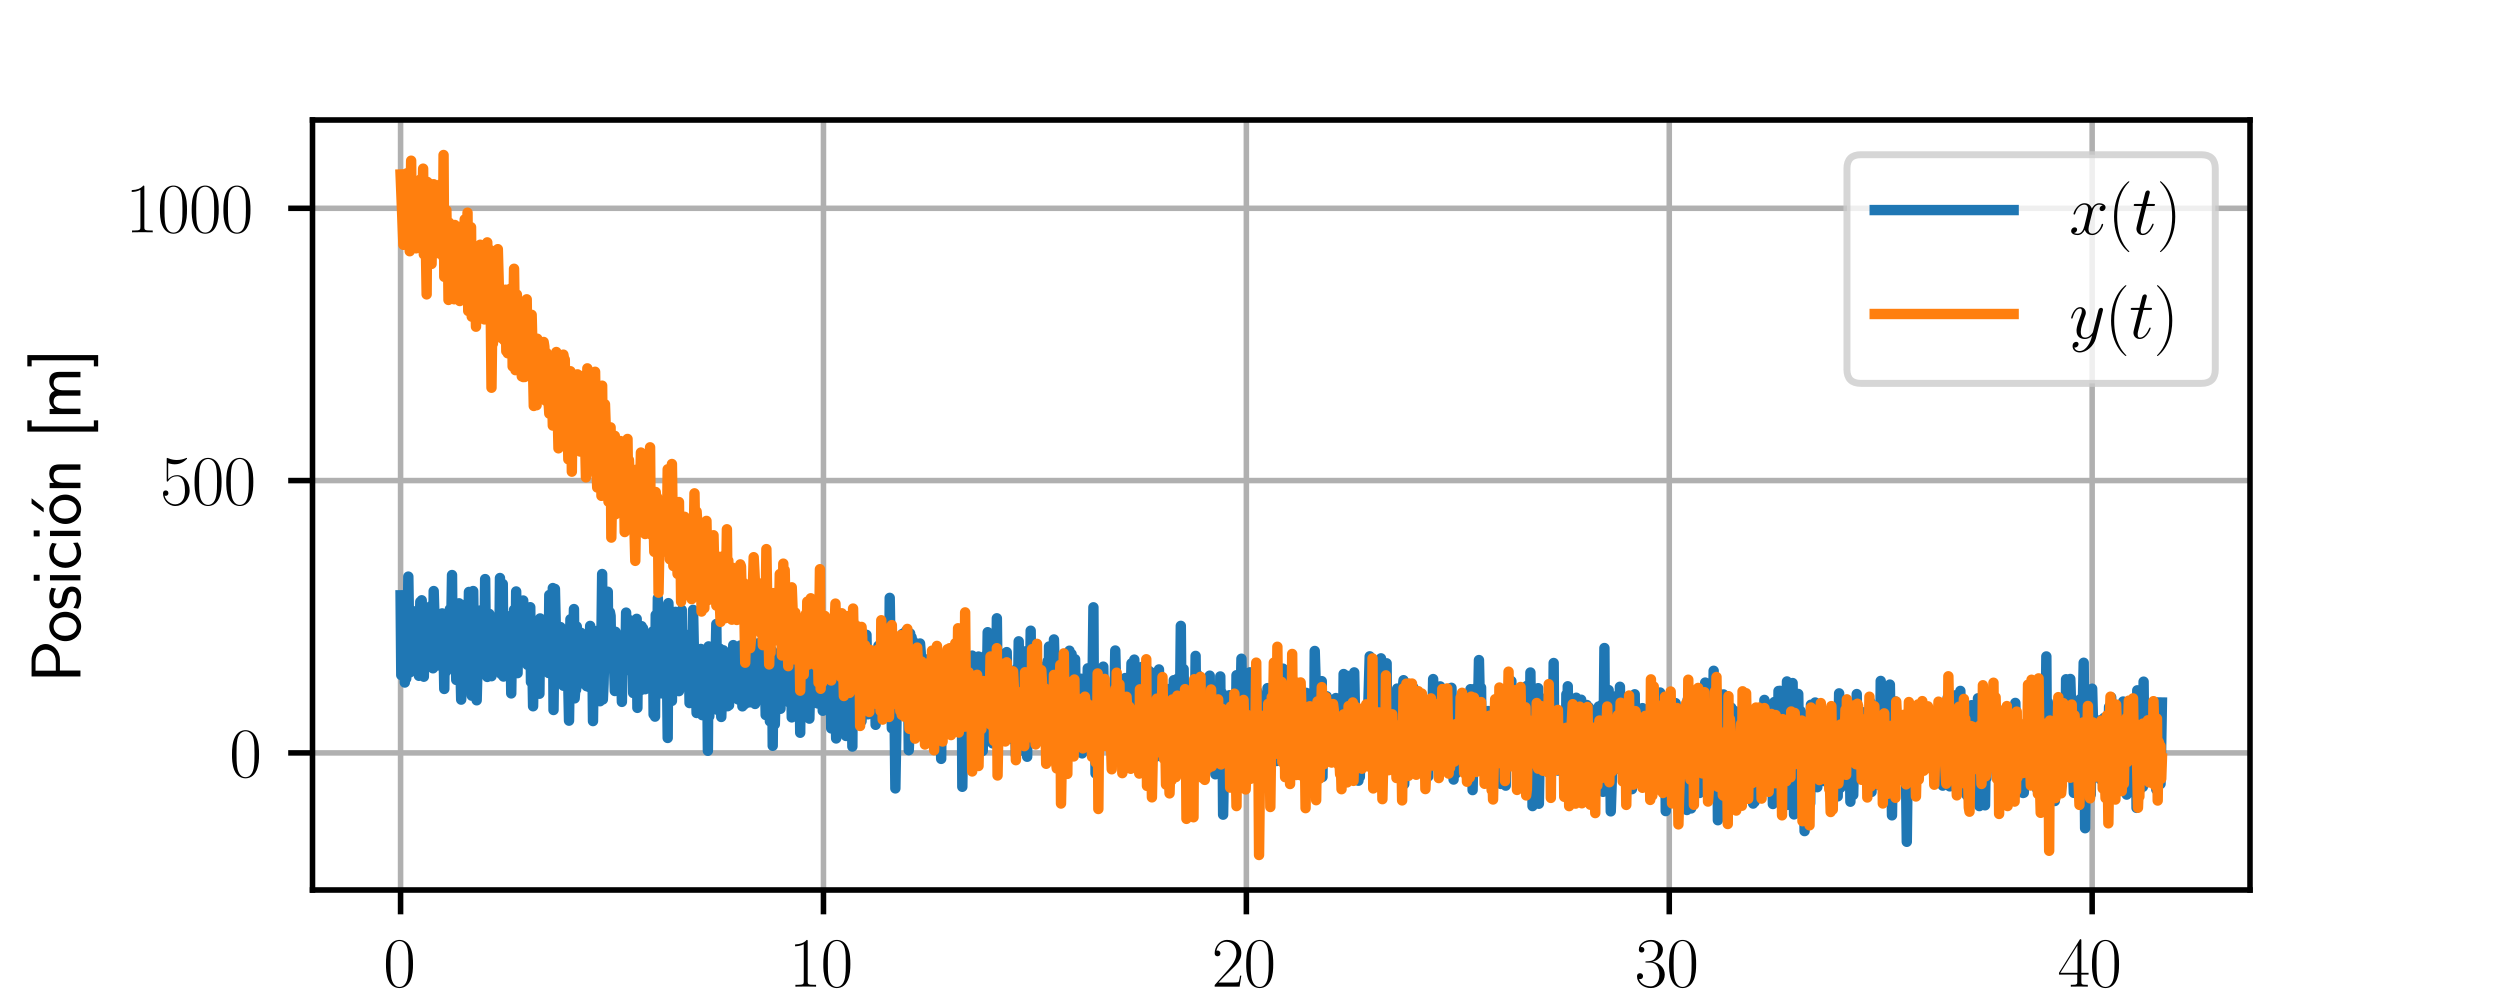 <?xml version="1.0" encoding="utf-8" standalone="no"?>
<!DOCTYPE svg PUBLIC "-//W3C//DTD SVG 1.1//EN"
  "http://www.w3.org/Graphics/SVG/1.1/DTD/svg11.dtd">
<svg xmlns:xlink="http://www.w3.org/1999/xlink" width="360pt" height="144pt" viewBox="0 0 360 144" xmlns="http://www.w3.org/2000/svg" version="1.1">
 <defs>
  <style type="text/css">*{stroke-linejoin: round; stroke-linecap: butt}</style>
 </defs>
 <g id="figure_1">
  <g id="patch_1">
   <path d="M 0 144 
L 360 144 
L 360 0 
L 0 0 
z
" style="fill: #ffffff"/>
  </g>
  <g id="axes_1">
   <g id="patch_2">
    <path d="M 45 128.16 
L 324 128.16 
L 324 17.28 
L 45 17.28 
z
" style="fill: #ffffff"/>
   </g>
   <g id="matplotlib.axis_1">
    <g id="xtick_1">
     <g id="line2d_1">
      <path d="M 57.682 128.16 
L 57.682 17.28 
" clip-path="url(#p35a2704c29)" style="fill: none; stroke: #b0b0b0; stroke-width: 0.8; stroke-linecap: square"/>
     </g>
     <g id="line2d_2">
      <defs>
       <path id="mf229eac998" d="M 0 0 
L 0 3.5 
" style="stroke: #000000; stroke-width: 0.8"/>
      </defs>
      <g>
       <use xlink:href="#mf229eac998" x="57.682" y="128.16" style="stroke: #000000; stroke-width: 0.8"/>
      </g>
     </g>
     <g id="text_1">
      <!-- $\mathdefault{0}$ -->
      <g transform="translate(55.191 142.078) scale(0.1 -0.1)">
       <defs>
        <path id="CMR17-30" d="M 2688 2038 
C 2688 2430 2682 3099 2413 3613 
C 2176 4063 1798 4224 1466 4224 
C 1158 4224 768 4082 525 3620 
C 269 3137 243 2539 243 2038 
C 243 1671 250 1112 448 623 
C 723 -39 1216 -128 1466 -128 
C 1760 -128 2208 -7 2470 604 
C 2662 1048 2688 1568 2688 2038 
z
M 1466 -26 
C 1056 -26 813 328 723 816 
C 653 1196 653 1749 653 2109 
C 653 2604 653 3015 736 3407 
C 858 3954 1216 4121 1466 4121 
C 1728 4121 2067 3947 2189 3420 
C 2272 3054 2278 2623 2278 2109 
C 2278 1691 2278 1176 2202 797 
C 2067 96 1690 -26 1466 -26 
z
" transform="scale(0.016)"/>
       </defs>
       <use xlink:href="#CMR17-30" transform="scale(0.996)"/>
      </g>
     </g>
    </g>
    <g id="xtick_2">
     <g id="line2d_3">
      <path d="M 118.579 128.16 
L 118.579 17.28 
" clip-path="url(#p35a2704c29)" style="fill: none; stroke: #b0b0b0; stroke-width: 0.8; stroke-linecap: square"/>
     </g>
     <g id="line2d_4">
      <g>
       <use xlink:href="#mf229eac998" x="118.579" y="128.16" style="stroke: #000000; stroke-width: 0.8"/>
      </g>
     </g>
     <g id="text_2">
      <!-- $\mathdefault{10}$ -->
      <g transform="translate(113.598 142.078) scale(0.1 -0.1)">
       <defs>
        <path id="CMR17-31" d="M 1702 4083 
C 1702 4217 1696 4224 1606 4224 
C 1357 3927 979 3833 621 3820 
C 602 3820 570 3820 563 3808 
C 557 3795 557 3782 557 3648 
C 755 3648 1088 3686 1344 3839 
L 1344 467 
C 1344 243 1331 166 781 166 
L 589 166 
L 589 0 
C 896 6 1216 12 1523 12 
C 1830 12 2150 6 2458 0 
L 2458 166 
L 2266 166 
C 1715 166 1702 236 1702 467 
L 1702 4083 
z
" transform="scale(0.016)"/>
       </defs>
       <use xlink:href="#CMR17-31" transform="scale(0.996)"/>
       <use xlink:href="#CMR17-30" transform="translate(45.69 0) scale(0.996)"/>
      </g>
     </g>
    </g>
    <g id="xtick_3">
     <g id="line2d_5">
      <path d="M 179.476 128.16 
L 179.476 17.28 
" clip-path="url(#p35a2704c29)" style="fill: none; stroke: #b0b0b0; stroke-width: 0.8; stroke-linecap: square"/>
     </g>
     <g id="line2d_6">
      <g>
       <use xlink:href="#mf229eac998" x="179.476" y="128.16" style="stroke: #000000; stroke-width: 0.8"/>
      </g>
     </g>
     <g id="text_3">
      <!-- $\mathdefault{20}$ -->
      <g transform="translate(174.495 142.078) scale(0.1 -0.1)">
       <defs>
        <path id="CMR17-32" d="M 2669 990 
L 2554 990 
C 2490 537 2438 460 2413 422 
C 2381 371 1920 371 1830 371 
L 602 371 
C 832 620 1280 1073 1824 1596 
C 2214 1966 2669 2400 2669 3033 
C 2669 3788 2067 4224 1395 4224 
C 691 4224 262 3603 262 3027 
C 262 2777 448 2745 525 2745 
C 589 2745 781 2783 781 3007 
C 781 3206 614 3264 525 3264 
C 486 3264 448 3257 422 3244 
C 544 3788 915 4057 1306 4057 
C 1862 4057 2227 3616 2227 3033 
C 2227 2477 1901 1998 1536 1583 
L 262 147 
L 262 0 
L 2515 0 
L 2669 990 
z
" transform="scale(0.016)"/>
       </defs>
       <use xlink:href="#CMR17-32" transform="scale(0.996)"/>
       <use xlink:href="#CMR17-30" transform="translate(45.69 0) scale(0.996)"/>
      </g>
     </g>
    </g>
    <g id="xtick_4">
     <g id="line2d_7">
      <path d="M 240.373 128.16 
L 240.373 17.28 
" clip-path="url(#p35a2704c29)" style="fill: none; stroke: #b0b0b0; stroke-width: 0.8; stroke-linecap: square"/>
     </g>
     <g id="line2d_8">
      <g>
       <use xlink:href="#mf229eac998" x="240.373" y="128.16" style="stroke: #000000; stroke-width: 0.8"/>
      </g>
     </g>
     <g id="text_4">
      <!-- $\mathdefault{30}$ -->
      <g transform="translate(235.392 142.078) scale(0.1 -0.1)">
       <defs>
        <path id="CMR17-33" d="M 1414 2176 
C 1984 2176 2234 1673 2234 1094 
C 2234 322 1824 25 1453 25 
C 1114 25 563 193 390 691 
C 422 678 454 678 486 678 
C 640 678 755 780 755 947 
C 755 1132 614 1216 486 1216 
C 378 1216 211 1164 211 927 
C 211 335 787 -128 1466 -128 
C 2176 -128 2720 432 2720 1087 
C 2720 1718 2208 2176 1600 2246 
C 2086 2347 2554 2776 2554 3353 
C 2554 3856 2048 4224 1472 4224 
C 890 4224 378 3862 378 3347 
C 378 3123 544 3084 627 3084 
C 762 3084 877 3167 877 3334 
C 877 3500 762 3584 627 3584 
C 602 3584 570 3584 544 3571 
C 730 3999 1235 4076 1459 4076 
C 1683 4076 2106 3966 2106 3347 
C 2106 3167 2080 2851 1862 2574 
C 1670 2329 1453 2316 1242 2297 
C 1210 2297 1062 2284 1037 2284 
C 992 2278 966 2272 966 2227 
C 966 2182 973 2176 1101 2176 
L 1414 2176 
z
" transform="scale(0.016)"/>
       </defs>
       <use xlink:href="#CMR17-33" transform="scale(0.996)"/>
       <use xlink:href="#CMR17-30" transform="translate(45.69 0) scale(0.996)"/>
      </g>
     </g>
    </g>
    <g id="xtick_5">
     <g id="line2d_9">
      <path d="M 301.27 128.16 
L 301.27 17.28 
" clip-path="url(#p35a2704c29)" style="fill: none; stroke: #b0b0b0; stroke-width: 0.8; stroke-linecap: square"/>
     </g>
     <g id="line2d_10">
      <g>
       <use xlink:href="#mf229eac998" x="301.27" y="128.16" style="stroke: #000000; stroke-width: 0.8"/>
      </g>
     </g>
     <g id="text_5">
      <!-- $\mathdefault{40}$ -->
      <g transform="translate(296.289 142.078) scale(0.1 -0.1)">
       <defs>
        <path id="CMR17-34" d="M 2150 4147 
C 2150 4281 2144 4288 2029 4288 
L 128 1254 
L 128 1088 
L 1779 1088 
L 1779 460 
C 1779 230 1766 166 1318 166 
L 1197 166 
L 1197 0 
C 1402 12 1747 12 1965 12 
C 2182 12 2528 12 2733 0 
L 2733 166 
L 2611 166 
C 2163 166 2150 230 2150 460 
L 2150 1088 
L 2803 1088 
L 2803 1254 
L 2150 1254 
L 2150 4147 
z
M 1798 3723 
L 1798 1254 
L 256 1254 
L 1798 3723 
z
" transform="scale(0.016)"/>
       </defs>
       <use xlink:href="#CMR17-34" transform="scale(0.996)"/>
       <use xlink:href="#CMR17-30" transform="translate(45.69 0) scale(0.996)"/>
      </g>
     </g>
    </g>
    <g id="text_6">
     <!-- Tiempo [s] -->
     <g transform="translate(162.098 155.488) scale(0.1 -0.1)">
      <defs>
       <path id="CMSS17-54" d="M 2317 3987 
L 2848 3987 
C 2925 3987 3002 3980 3078 3980 
L 3878 3980 
L 3878 4396 
L 218 4396 
L 218 3980 
L 1018 3980 
C 1094 3980 1171 3987 1248 3987 
L 1779 3987 
L 1779 0 
L 2317 0 
L 2317 3987 
z
" transform="scale(0.016)"/>
       <path id="CMSS17-69" d="M 979 4224 
L 442 4224 
L 442 3686 
L 979 3686 
L 979 4224 
z
M 947 2752 
L 474 2752 
L 474 0 
L 947 0 
L 947 2752 
z
" transform="scale(0.016)"/>
       <path id="CMSS17-65" d="M 2502 1375 
C 2502 1587 2490 2001 2285 2347 
C 2061 2713 1696 2816 1421 2816 
C 755 2816 192 2184 192 1363 
C 192 579 774 -64 1510 -64 
C 1798 -64 2150 19 2470 249 
C 2470 275 2458 414 2451 421 
C 2451 433 2432 629 2432 655 
C 2125 408 1773 326 1517 326 
C 1107 326 666 667 646 1375 
L 2502 1375 
z
M 698 1728 
C 781 2086 1062 2425 1421 2425 
C 1517 2425 1965 2412 2080 1728 
L 698 1728 
z
" transform="scale(0.016)"/>
       <path id="CMSS17-6d" d="M 4288 1878 
C 4288 2309 4179 2816 3462 2816 
C 2982 2816 2694 2515 2566 2328 
C 2451 2668 2182 2816 1798 2816 
C 1363 2816 1088 2566 941 2386 
L 941 2783 
L 474 2783 
L 474 0 
L 960 0 
L 960 1556 
C 960 1936 1101 2425 1555 2425 
C 2138 2425 2138 2013 2138 1826 
L 2138 0 
L 2624 0 
L 2624 1556 
C 2624 1936 2765 2425 3219 2425 
C 3802 2425 3802 2013 3802 1826 
L 3802 0 
L 4288 0 
L 4288 1878 
z
" transform="scale(0.016)"/>
       <path id="CMSS17-70" d="M 966 275 
C 1178 70 1466 -64 1773 -64 
C 2368 -64 2880 553 2880 1382 
C 2880 2147 2496 2816 1946 2816 
C 1626 2816 1242 2700 954 2470 
L 954 2764 
L 480 2764 
L 480 -1280 
L 966 -1280 
L 966 275 
z
M 966 2088 
C 1018 2166 1235 2412 1587 2412 
C 2035 2412 2394 1946 2394 1382 
C 2394 741 1958 326 1530 326 
C 1402 326 1267 358 1139 468 
C 966 624 966 721 966 812 
L 966 2088 
z
" transform="scale(0.016)"/>
       <path id="CMSS17-6f" d="M 2829 1356 
C 2829 2175 2221 2816 1504 2816 
C 768 2816 173 2156 173 1356 
C 173 544 787 -64 1498 -64 
C 2227 -64 2829 563 2829 1356 
z
M 1504 339 
C 1050 339 659 710 659 1407 
C 659 2150 1114 2425 1498 2425 
C 1914 2425 2342 2124 2342 1407 
C 2342 684 1926 339 1504 339 
z
" transform="scale(0.016)"/>
       <path id="CMSS17-5b" d="M 1613 -1600 
L 1613 -1210 
L 1062 -1210 
L 1062 4409 
L 1613 4409 
L 1613 4800 
L 595 4800 
L 595 -1600 
L 1613 -1600 
z
" transform="scale(0.016)"/>
       <path id="CMSS17-73" d="M 2061 2623 
C 1683 2803 1389 2816 1197 2816 
C 742 2816 198 2655 198 2009 
C 198 1363 902 1222 1094 1183 
C 1389 1126 1715 1062 1715 742 
C 1715 339 1254 339 1171 339 
C 915 339 563 409 243 639 
L 166 211 
C 531 0 883 -64 1178 -64 
C 1965 -64 2163 416 2163 780 
C 2163 1094 1984 1305 1862 1401 
C 1651 1567 1574 1587 1050 1695 
C 960 1708 646 1779 646 2067 
C 646 2431 1050 2431 1139 2431 
C 1555 2431 1811 2303 1984 2207 
L 2061 2623 
z
" transform="scale(0.016)"/>
       <path id="CMSS17-5d" d="M 1146 4800 
L 128 4800 
L 128 4409 
L 678 4409 
L 678 -1210 
L 128 -1210 
L 128 -1600 
L 1146 -1600 
L 1146 4800 
z
" transform="scale(0.016)"/>
      </defs>
      <use xlink:href="#CMSS17-54" transform="scale(0.996)"/>
      <use xlink:href="#CMSS17-69" transform="translate(63.819 0) scale(0.996)"/>
      <use xlink:href="#CMSS17-65" transform="translate(86 0) scale(0.996)"/>
      <use xlink:href="#CMSS17-6d" transform="translate(127.639 0) scale(0.996)"/>
      <use xlink:href="#CMSS17-70" transform="translate(201.868 0) scale(0.996)"/>
      <use xlink:href="#CMSS17-6f" transform="translate(252.676 0) scale(0.996)"/>
      <use xlink:href="#CMSS17-5b" transform="translate(330.748 0) scale(0.996)"/>
      <use xlink:href="#CMSS17-73" transform="translate(357.934 0) scale(0.996)"/>
      <use xlink:href="#CMSS17-5d" transform="translate(393.847 0) scale(0.996)"/>
     </g>
    </g>
   </g>
   <g id="matplotlib.axis_2">
    <g id="ytick_1">
     <g id="line2d_11">
      <path d="M 45 108.415 
L 324 108.415 
" clip-path="url(#p35a2704c29)" style="fill: none; stroke: #b0b0b0; stroke-width: 0.8; stroke-linecap: square"/>
     </g>
     <g id="line2d_12">
      <defs>
       <path id="m0dabd29987" d="M 0 0 
L -3.5 0 
" style="stroke: #000000; stroke-width: 0.8"/>
      </defs>
      <g>
       <use xlink:href="#m0dabd29987" x="45" y="108.415" style="stroke: #000000; stroke-width: 0.8"/>
      </g>
     </g>
     <g id="text_7">
      <!-- $\mathdefault{0}$ -->
      <g transform="translate(33.019 111.874) scale(0.1 -0.1)">
       <use xlink:href="#CMR17-30" transform="scale(0.996)"/>
      </g>
     </g>
    </g>
    <g id="ytick_2">
     <g id="line2d_13">
      <path d="M 45 69.204 
L 324 69.204 
" clip-path="url(#p35a2704c29)" style="fill: none; stroke: #b0b0b0; stroke-width: 0.8; stroke-linecap: square"/>
     </g>
     <g id="line2d_14">
      <g>
       <use xlink:href="#m0dabd29987" x="45" y="69.204" style="stroke: #000000; stroke-width: 0.8"/>
      </g>
     </g>
     <g id="text_8">
      <!-- $\mathdefault{500}$ -->
      <g transform="translate(23.056 72.664) scale(0.1 -0.1)">
       <defs>
        <path id="CMR17-35" d="M 730 3750 
C 794 3724 1056 3641 1325 3641 
C 1920 3641 2246 3961 2432 4140 
C 2432 4191 2432 4224 2394 4224 
C 2387 4224 2374 4224 2323 4198 
C 2099 4102 1837 4032 1517 4032 
C 1325 4032 1037 4055 723 4191 
C 653 4224 640 4224 634 4224 
C 602 4224 595 4217 595 4090 
L 595 2231 
C 595 2113 595 2080 659 2080 
C 691 2080 704 2093 736 2139 
C 941 2435 1222 2560 1542 2560 
C 1766 2560 2246 2415 2246 1293 
C 2246 1087 2246 716 2054 422 
C 1894 159 1645 25 1370 25 
C 947 25 518 319 403 812 
C 429 806 480 793 506 793 
C 589 793 749 838 749 1036 
C 749 1209 627 1280 506 1280 
C 358 1280 262 1190 262 1011 
C 262 454 704 -128 1382 -128 
C 2042 -128 2669 441 2669 1267 
C 2669 2054 2170 2662 1549 2662 
C 1222 2662 947 2540 730 2304 
L 730 3750 
z
" transform="scale(0.016)"/>
       </defs>
       <use xlink:href="#CMR17-35" transform="scale(0.996)"/>
       <use xlink:href="#CMR17-30" transform="translate(45.69 0) scale(0.996)"/>
       <use xlink:href="#CMR17-30" transform="translate(91.381 0) scale(0.996)"/>
      </g>
     </g>
    </g>
    <g id="ytick_3">
     <g id="line2d_15">
      <path d="M 45 29.994 
L 324 29.994 
" clip-path="url(#p35a2704c29)" style="fill: none; stroke: #b0b0b0; stroke-width: 0.8; stroke-linecap: square"/>
     </g>
     <g id="line2d_16">
      <g>
       <use xlink:href="#m0dabd29987" x="45" y="29.994" style="stroke: #000000; stroke-width: 0.8"/>
      </g>
     </g>
     <g id="text_9">
      <!-- $\mathdefault{1000}$ -->
      <g transform="translate(18.075 33.453) scale(0.1 -0.1)">
       <use xlink:href="#CMR17-31" transform="scale(0.996)"/>
       <use xlink:href="#CMR17-30" transform="translate(45.69 0) scale(0.996)"/>
       <use xlink:href="#CMR17-30" transform="translate(91.381 0) scale(0.996)"/>
       <use xlink:href="#CMR17-30" transform="translate(137.071 0) scale(0.996)"/>
      </g>
     </g>
    </g>
    <g id="text_10">
     <!-- Posición [m] -->
     <g transform="translate(11.584 98.318) rotate(-90) scale(0.1 -0.1)">
      <defs>
       <path id="CMSS17-50" d="M 2106 1856 
C 2874 1856 3501 2447 3501 3139 
C 3501 3818 2899 4416 2067 4416 
L 570 4416 
L 570 0 
L 1107 0 
L 1107 1856 
L 2106 1856 
z
M 1926 4057 
C 2669 4057 2995 3598 2995 3139 
C 2995 2711 2694 2227 1926 2227 
L 1094 2227 
L 1094 4057 
L 1926 4057 
z
" transform="scale(0.016)"/>
       <path id="CMSS17-63" d="M 2464 2540 
C 2464 2585 2170 2713 2093 2739 
C 1882 2816 1613 2816 1542 2816 
C 710 2816 211 2092 211 1363 
C 211 595 768 -64 1517 -64 
C 1946 -64 2253 76 2502 243 
L 2464 665 
C 2189 454 1869 339 1523 339 
C 1024 339 698 774 698 1369 
C 698 1830 909 2412 1549 2412 
C 1901 2412 2099 2342 2394 2143 
L 2464 2540 
z
" transform="scale(0.016)"/>
       <path id="CMSS17-13" d="M 2502 4416 
L 2016 4416 
L 1222 3321 
L 1613 3321 
L 2502 4416 
z
" transform="scale(0.016)"/>
       <path id="CMSS17-6e" d="M 2618 1878 
C 2618 2283 2522 2816 1798 2816 
C 1389 2816 1120 2604 941 2386 
L 941 2783 
L 474 2783 
L 474 0 
L 960 0 
L 960 1556 
C 960 1962 1114 2425 1549 2425 
C 2112 2425 2131 2045 2131 1826 
L 2131 0 
L 2618 0 
L 2618 1878 
z
" transform="scale(0.016)"/>
      </defs>
      <use xlink:href="#CMSS17-50" transform="scale(0.996)"/>
      <use xlink:href="#CMSS17-6f" transform="translate(57.133 0) scale(0.996)"/>
      <use xlink:href="#CMSS17-73" transform="translate(103.977 0) scale(0.996)"/>
      <use xlink:href="#CMSS17-69" transform="translate(139.89 0) scale(0.996)"/>
      <use xlink:href="#CMSS17-63" transform="translate(162.071 0) scale(0.996)"/>
      <use xlink:href="#CMSS17-69" transform="translate(203.71 0) scale(0.996)"/>
      <use xlink:href="#CMSS17-13" transform="translate(225.891 0) scale(0.996)"/>
      <use xlink:href="#CMSS17-6f" transform="translate(225.891 0) scale(0.996)"/>
      <use xlink:href="#CMSS17-6e" transform="translate(272.734 0) scale(0.996)"/>
      <use xlink:href="#CMSS17-5b" transform="translate(352.168 0) scale(0.996)"/>
      <use xlink:href="#CMSS17-6d" transform="translate(379.354 0) scale(0.996)"/>
      <use xlink:href="#CMSS17-5d" transform="translate(453.583 0) scale(0.996)"/>
     </g>
    </g>
   </g>
   <g id="line2d_17">
    <path d="M 57.682 85.725 
L 57.783 97.217 
L 57.986 93.681 
L 58.189 90.001 
L 58.291 98.284 
L 58.392 92.589 
L 58.494 97.72 
L 58.595 92.139 
L 58.697 92.981 
L 58.798 83.031 
L 59.001 96.84 
L 59.103 95.722 
L 59.204 94.689 
L 59.407 87.981 
L 59.509 93.648 
L 59.712 91.356 
L 59.813 92.19 
L 59.915 96.582 
L 60.016 96.322 
L 60.219 88.734 
L 60.321 97.314 
L 60.524 86.652 
L 60.625 93.101 
L 60.727 86.441 
L 60.828 91.402 
L 60.93 90.231 
L 61.031 97.447 
L 61.133 91.475 
L 61.234 93.766 
L 61.437 91.884 
L 61.539 91.918 
L 61.64 95.6 
L 61.742 89.008 
L 61.843 95.333 
L 61.945 93.188 
L 62.046 87.281 
L 62.249 94.113 
L 62.351 96.236 
L 62.452 85.112 
L 62.655 92.047 
L 62.757 89.512 
L 62.858 91.488 
L 62.96 95.836 
L 63.163 88.592 
L 63.264 93.686 
L 63.366 88.89 
L 63.467 94.565 
L 63.67 88.329 
L 63.772 95.185 
L 63.873 93.875 
L 63.975 99.209 
L 64.076 89.596 
L 64.178 96.787 
L 64.279 95.776 
L 64.38 89.184 
L 64.583 95.827 
L 64.786 87.703 
L 64.888 95.116 
L 65.091 82.804 
L 65.192 96.26 
L 65.294 89.937 
L 65.395 96.47 
L 65.497 88.559 
L 65.7 97.911 
L 65.801 97.24 
L 66.106 86.877 
L 66.207 97.444 
L 66.309 96.417 
L 66.41 100.748 
L 66.613 93.388 
L 66.816 91.426 
L 66.918 92.744 
L 67.019 91.804 
L 67.121 93.566 
L 67.222 86.935 
L 67.324 98.282 
L 67.527 85.241 
L 67.628 98.464 
L 67.73 88.517 
L 67.831 91.745 
L 67.933 100.178 
L 68.136 85.109 
L 68.237 91.751 
L 68.44 90.463 
L 68.643 100.844 
L 68.846 92.494 
L 69.049 94.309 
L 69.151 87.912 
L 69.252 95.898 
L 69.354 89.445 
L 69.557 94.728 
L 69.658 91.455 
L 69.76 93.693 
L 69.861 83.389 
L 69.963 92.266 
L 70.064 88.356 
L 70.166 97.476 
L 70.267 89.521 
L 70.369 94.511 
L 70.47 88.406 
L 70.673 95.837 
L 70.775 97.375 
L 70.876 90.878 
L 70.978 91.533 
L 71.079 95.518 
L 71.181 90.826 
L 71.282 91.194 
L 71.384 95.966 
L 71.587 90.086 
L 71.79 96.727 
L 71.891 94.866 
L 71.993 83.233 
L 72.196 97.09 
L 72.399 84.088 
L 72.5 97.421 
L 72.602 93.386 
L 72.703 96.96 
L 72.906 88.673 
L 73.008 90.26 
L 73.109 96.177 
L 73.414 91.298 
L 73.515 91.683 
L 73.617 99.853 
L 73.718 93.008 
L 73.82 96.723 
L 73.921 94.516 
L 74.023 87.798 
L 74.124 88.933 
L 74.226 96.606 
L 74.327 85.171 
L 74.53 96.932 
L 74.632 87.959 
L 74.733 95.18 
L 74.834 93.703 
L 75.037 87.359 
L 75.139 88.277 
L 75.24 94.912 
L 75.342 86.474 
L 75.443 92.654 
L 75.545 91.977 
L 75.646 95.146 
L 75.748 94.733 
L 75.849 90.372 
L 75.951 95.736 
L 76.052 92.374 
L 76.154 95.629 
L 76.255 93.314 
L 76.357 87.438 
L 76.458 98.211 
L 76.56 90.299 
L 76.763 101.702 
L 76.966 90.224 
L 77.067 95.843 
L 77.169 95.747 
L 77.27 95.206 
L 77.473 92.042 
L 77.676 99.902 
L 77.778 89.053 
L 77.981 96.862 
L 78.082 96.564 
L 78.184 92.33 
L 78.387 96.547 
L 78.59 90.308 
L 78.691 93.522 
L 78.793 90.23 
L 78.894 90.235 
L 78.996 96.914 
L 79.097 85.681 
L 79.199 96.139 
L 79.3 92.325 
L 79.402 94.904 
L 79.503 93.42 
L 79.605 84.681 
L 79.706 102.241 
L 79.909 84.806 
L 80.112 93.616 
L 80.214 94.179 
L 80.315 91.698 
L 80.417 94.234 
L 80.518 92.111 
L 80.62 98.267 
L 80.721 90.305 
L 80.924 98.258 
L 81.026 96.325 
L 81.127 98.744 
L 81.229 90.643 
L 81.432 96.18 
L 81.635 97.339 
L 81.736 94.152 
L 81.939 103.776 
L 82.142 89.173 
L 82.244 96.295 
L 82.345 94.006 
L 82.447 96.276 
L 82.65 87.707 
L 82.751 100.566 
L 82.853 99.147 
L 82.954 99.336 
L 83.056 90.215 
L 83.157 93.436 
L 83.259 90.863 
L 83.36 97.388 
L 83.462 95.368 
L 83.563 98.436 
L 83.665 91.128 
L 83.969 98.082 
L 84.071 93.655 
L 84.172 94.296 
L 84.274 92.728 
L 84.375 94.366 
L 84.477 98.81 
L 84.68 94.889 
L 84.781 98.917 
L 84.984 90.129 
L 85.187 96.564 
L 85.288 93.674 
L 85.39 103.838 
L 85.491 95.374 
L 85.593 100.322 
L 85.694 96.718 
L 85.796 99.558 
L 85.897 90.914 
L 85.999 92.279 
L 86.1 90.812 
L 86.202 96.429 
L 86.303 90.741 
L 86.405 100.979 
L 86.608 91.228 
L 86.709 82.658 
L 86.811 100.724 
L 86.912 98.484 
L 87.115 90.331 
L 87.217 95.569 
L 87.318 92.027 
L 87.42 94.893 
L 87.521 85.21 
L 87.623 96.205 
L 87.826 88.152 
L 87.927 88.692 
L 88.029 95.772 
L 88.13 94.83 
L 88.232 91.265 
L 88.333 93.04 
L 88.536 99.506 
L 88.638 90.98 
L 88.739 98.462 
L 88.942 92.941 
L 89.044 97.264 
L 89.145 91.678 
L 89.247 93.479 
L 89.348 92.184 
L 89.551 101.071 
L 89.653 93.511 
L 89.856 96.29 
L 89.957 93.363 
L 90.059 94.892 
L 90.16 88.217 
L 90.262 94.347 
L 90.363 93.886 
L 90.465 96.492 
L 90.668 89.3 
L 90.769 91.771 
L 90.871 90.601 
L 90.972 96.444 
L 91.074 93.606 
L 91.175 99.79 
L 91.277 96.97 
L 91.378 98.53 
L 91.48 94.242 
L 91.581 97.579 
L 91.683 89.111 
L 91.784 101.933 
L 91.886 90.745 
L 92.089 96.621 
L 92.19 93.199 
L 92.292 99.376 
L 92.393 90.17 
L 92.495 96.047 
L 92.596 90.483 
L 92.901 99.247 
L 93.104 91.682 
L 93.307 97.059 
L 93.408 94.609 
L 93.51 96.728 
L 93.611 95.336 
L 93.713 99.027 
L 94.017 90.907 
L 94.119 102.886 
L 94.22 95.587 
L 94.322 103.197 
L 94.423 88.558 
L 94.626 96.518 
L 94.728 86.126 
L 95.032 94.275 
L 95.134 93.285 
L 95.235 99.843 
L 95.337 97.284 
L 95.438 98.876 
L 95.54 97.546 
L 95.641 98.755 
L 95.742 96.371 
L 95.844 87.599 
L 95.945 98.521 
L 96.047 97.066 
L 96.148 106.267 
L 96.25 86.854 
L 96.351 89.62 
L 96.453 97.714 
L 96.656 93.627 
L 96.757 100.924 
L 96.859 94.405 
L 96.96 97.927 
L 97.062 95.906 
L 97.265 88.108 
L 97.366 91.074 
L 97.569 98.908 
L 97.671 98.3 
L 97.772 99.523 
L 98.077 92.872 
L 98.178 87.827 
L 98.28 97.893 
L 98.483 92.475 
L 98.584 93.02 
L 98.787 96.58 
L 98.889 91.435 
L 99.092 94.885 
L 99.193 94.202 
L 99.295 101.242 
L 99.396 99.902 
L 99.498 91.895 
L 99.701 94.474 
L 99.802 87.82 
L 100.005 97.793 
L 100.107 97.764 
L 100.208 98.638 
L 100.31 102.672 
L 100.513 98.07 
L 100.614 100.001 
L 100.716 93.597 
L 100.817 96.238 
L 100.919 93.447 
L 101.122 102.981 
L 101.223 94.435 
L 101.325 96.11 
L 101.426 95.826 
L 101.528 97.848 
L 101.629 96.543 
L 101.731 97.413 
L 101.832 97.198 
L 101.934 108.11 
L 102.035 93.079 
L 102.137 103.147 
L 102.34 95.252 
L 102.441 95.739 
L 102.644 102.166 
L 102.847 93.318 
L 102.949 94.606 
L 103.05 94.49 
L 103.152 89.856 
L 103.253 99.7 
L 103.355 93.486 
L 103.558 102.382 
L 103.659 93.406 
L 103.862 103.243 
L 104.167 93.643 
L 104.268 100.598 
L 104.471 95.945 
L 104.674 99.375 
L 104.776 101.698 
L 104.877 96.742 
L 104.979 101.556 
L 105.08 96.172 
L 105.182 98.89 
L 105.283 95.683 
L 105.385 100.314 
L 105.588 92.896 
L 105.689 93.918 
L 105.994 95.376 
L 106.196 100.658 
L 106.298 100.726 
L 106.501 95.013 
L 106.602 92.954 
L 106.907 101.715 
L 107.008 100.606 
L 107.11 97.452 
L 107.211 101.423 
L 107.313 95.82 
L 107.414 98.304 
L 107.516 96.418 
L 107.719 101.166 
L 107.82 89.36 
L 108.023 91.963 
L 108.125 101.13 
L 108.226 95.834 
L 108.429 99.842 
L 108.531 94.959 
L 108.734 101.369 
L 108.835 94.917 
L 108.937 99.258 
L 109.038 98.941 
L 109.14 92.645 
L 109.241 99.939 
L 109.444 95.229 
L 109.546 96.688 
L 109.647 100.043 
L 109.749 99.326 
L 109.952 92.921 
L 110.053 99.671 
L 110.155 97.352 
L 110.256 102.957 
L 110.561 94.802 
L 110.662 86.5 
L 110.865 103.872 
L 111.068 94.179 
L 111.17 93.709 
L 111.271 107.396 
L 111.373 95.799 
L 111.576 104.307 
L 111.779 96.09 
L 111.88 97.129 
L 111.982 100.773 
L 112.185 96.933 
L 112.388 102.065 
L 112.692 90.763 
L 112.794 92.754 
L 112.895 91.751 
L 113.2 99.398 
L 113.301 94.349 
L 113.403 98.664 
L 113.504 97.864 
L 113.606 99.473 
L 113.707 99.143 
L 113.809 101.318 
L 113.91 93.88 
L 114.012 103.303 
L 114.113 100.314 
L 114.215 93.577 
L 114.316 99.638 
L 114.418 91 
L 114.519 100.338 
L 114.621 94.24 
L 114.722 97.103 
L 114.824 96.966 
L 114.925 96.384 
L 115.027 102.853 
L 115.128 96.293 
L 115.23 105.519 
L 115.331 91.561 
L 115.534 97.071 
L 115.636 95.591 
L 115.737 100.478 
L 115.839 92.152 
L 116.042 101.771 
L 116.245 92.994 
L 116.346 98.937 
L 116.448 96.926 
L 116.549 103.485 
L 116.65 98.638 
L 116.752 98.939 
L 116.853 97.429 
L 116.955 101.317 
L 117.056 95.648 
L 117.158 97.742 
L 117.259 95.198 
L 117.361 96.675 
L 117.462 93.399 
L 117.564 97.162 
L 117.665 96.786 
L 117.767 101.303 
L 117.868 94.669 
L 117.97 98.684 
L 118.071 94.13 
L 118.173 99.136 
L 118.274 97.972 
L 118.376 93.216 
L 118.477 102.352 
L 118.579 100.065 
L 118.782 92.248 
L 118.883 95.996 
L 118.985 95.432 
L 119.086 93.928 
L 119.188 99.628 
L 119.289 96.401 
L 119.391 99.417 
L 119.492 98.92 
L 119.594 91.367 
L 119.695 104.889 
L 119.797 94.528 
L 120 97.96 
L 120.203 103.92 
L 120.304 101.065 
L 120.406 106.338 
L 120.609 97.825 
L 120.71 102.978 
L 120.812 95.761 
L 120.913 96.905 
L 121.015 99.978 
L 121.116 99.552 
L 121.319 93.714 
L 121.421 101.378 
L 121.624 95.147 
L 121.827 105.98 
L 121.928 94.932 
L 122.03 100.28 
L 122.131 93.256 
L 122.334 103.347 
L 122.639 98.389 
L 122.74 107.504 
L 122.842 89.465 
L 122.943 98.868 
L 123.045 93.206 
L 123.146 95.35 
L 123.248 101.887 
L 123.349 94.823 
L 123.451 97.416 
L 123.552 96.555 
L 123.654 100.134 
L 123.755 94.342 
L 123.857 103.157 
L 123.958 101.012 
L 124.06 103.846 
L 124.263 92.273 
L 124.364 99.641 
L 124.466 94.217 
L 124.669 101.803 
L 124.77 91.413 
L 124.973 102.857 
L 125.075 102.077 
L 125.278 94.435 
L 125.379 95.145 
L 125.481 95.081 
L 125.684 99.735 
L 125.785 98.903 
L 125.887 102.155 
L 125.988 97.718 
L 126.09 104.375 
L 126.191 99.523 
L 126.293 101.383 
L 126.496 92.991 
L 126.699 100.904 
L 126.8 96.223 
L 126.902 102.379 
L 127.003 101.515 
L 127.206 96.23 
L 127.307 98.894 
L 127.409 90.848 
L 127.713 98.83 
L 127.916 94.009 
L 128.018 100.399 
L 128.119 86.093 
L 128.424 104.878 
L 128.525 99.802 
L 128.627 102.406 
L 128.728 100.032 
L 128.83 103.969 
L 128.931 113.53 
L 129.236 95.406 
L 129.337 100.734 
L 129.439 97.395 
L 129.54 98.732 
L 129.743 95.647 
L 129.845 100.049 
L 129.946 91.285 
L 130.048 101.326 
L 130.149 95.931 
L 130.251 97.093 
L 130.352 101.819 
L 130.454 90.887 
L 130.555 101.116 
L 130.758 97.067 
L 130.86 108.027 
L 130.961 105.576 
L 131.063 91.218 
L 131.164 102.147 
L 131.266 91.766 
L 131.367 98.365 
L 131.469 92.287 
L 131.57 103.034 
L 131.672 102.057 
L 131.875 96.669 
L 131.976 105.44 
L 132.078 104.201 
L 132.281 94.02 
L 132.382 99.172 
L 132.484 92.664 
L 132.585 93.963 
L 132.788 101.124 
L 132.991 95.452 
L 133.194 100.695 
L 133.296 100.612 
L 133.397 94.964 
L 133.6 99.897 
L 133.803 103.406 
L 134.108 97.454 
L 134.209 98.805 
L 134.311 96.997 
L 134.412 97.871 
L 134.514 100.015 
L 134.615 96.17 
L 134.717 98.486 
L 134.818 98.475 
L 134.92 98.767 
L 135.021 98.255 
L 135.224 95.392 
L 135.529 109.278 
L 135.63 98.479 
L 135.833 104.294 
L 135.935 96.211 
L 136.036 105.684 
L 136.239 97.983 
L 136.442 101.484 
L 136.645 96.098 
L 136.747 99.85 
L 136.848 98.497 
L 136.95 103.177 
L 137.051 98.199 
L 137.153 102.784 
L 137.254 95.936 
L 137.356 97.894 
L 137.457 93.283 
L 137.558 98.856 
L 137.66 97.79 
L 137.761 103.378 
L 137.863 102.408 
L 137.964 99.338 
L 138.167 100.886 
L 138.269 100.799 
L 138.37 99.565 
L 138.472 92.915 
L 138.573 113.299 
L 138.776 97.052 
L 138.878 105.671 
L 138.979 95.5 
L 139.081 96.573 
L 139.182 94.768 
L 139.385 103.208 
L 139.588 97.038 
L 139.791 100.008 
L 139.994 94.408 
L 140.096 103.331 
L 140.299 98.769 
L 140.4 101.699 
L 140.502 98.114 
L 140.603 101.448 
L 140.705 94.954 
L 140.806 102.947 
L 140.908 94.541 
L 141.111 98.553 
L 141.212 97.056 
L 141.517 108.128 
L 141.618 99.5 
L 141.72 100.351 
L 141.821 99.911 
L 141.923 105.685 
L 142.024 94.266 
L 142.126 98.088 
L 142.227 91.036 
L 142.43 106.304 
L 142.532 105.082 
L 142.633 100.073 
L 142.735 101.021 
L 142.836 100.403 
L 142.938 107.049 
L 143.039 97.285 
L 143.242 99.258 
L 143.344 99.331 
L 143.445 100.464 
L 143.547 89.033 
L 143.75 106.804 
L 143.953 100.306 
L 144.054 106.743 
L 144.257 95.379 
L 144.359 102.159 
L 144.562 97.906 
L 144.765 105.43 
L 144.866 102.985 
L 144.968 93.903 
L 145.069 98.87 
L 145.171 97.223 
L 145.272 101.077 
L 145.374 100.985 
L 145.475 97.819 
L 145.577 98.804 
L 145.678 105.874 
L 145.881 100.568 
L 145.983 106.59 
L 146.084 102.553 
L 146.186 104.476 
L 146.287 108.741 
L 146.49 96.164 
L 146.592 99.716 
L 146.693 92.35 
L 146.998 107.781 
L 147.099 99.763 
L 147.201 100.969 
L 147.302 108.109 
L 147.505 97.182 
L 147.708 93.782 
L 147.81 97.422 
L 147.911 108.974 
L 148.012 96.418 
L 148.215 102.783 
L 148.317 99.985 
L 148.418 90.82 
L 148.52 104.079 
L 148.621 99.857 
L 148.723 99.921 
L 148.824 98.886 
L 149.129 103.642 
L 149.23 97.572 
L 149.433 102.322 
L 149.535 99.14 
L 149.636 101.3 
L 149.738 98.16 
L 149.941 100.57 
L 150.042 101.903 
L 150.245 96.012 
L 150.651 102.524 
L 150.753 100.42 
L 150.854 95.21 
L 150.956 107.426 
L 151.057 93.101 
L 151.159 100.94 
L 151.26 100.497 
L 151.463 94.28 
L 151.666 100.523 
L 151.768 92.08 
L 151.971 100.117 
L 152.072 97.393 
L 152.174 99.328 
L 152.275 98.675 
L 152.377 101.571 
L 152.478 98.096 
L 152.681 106.568 
L 152.783 97.173 
L 152.884 97.889 
L 152.986 100.531 
L 153.087 99.908 
L 153.189 100.081 
L 153.29 97.082 
L 153.493 101.411 
L 153.696 98.838 
L 153.899 103.124 
L 154.001 93.699 
L 154.102 103.248 
L 154.204 101.004 
L 154.305 94.183 
L 154.508 102.368 
L 154.61 99.233 
L 154.711 101.117 
L 154.813 94.931 
L 154.914 102.205 
L 155.016 97.751 
L 155.219 104.123 
L 155.422 98.213 
L 155.523 102.734 
L 155.625 97.732 
L 155.828 108.487 
L 155.929 98.185 
L 156.031 98.382 
L 156.132 103.975 
L 156.234 98.613 
L 156.437 104.693 
L 156.64 96.24 
L 156.741 96.481 
L 156.843 102.174 
L 156.944 101.477 
L 157.046 99.364 
L 157.249 104.492 
L 157.452 87.453 
L 157.553 108.098 
L 157.655 97.17 
L 157.756 111.377 
L 157.858 99.806 
L 157.959 106.267 
L 158.162 97.444 
L 158.264 104.875 
L 158.466 98.514 
L 158.568 97.871 
L 158.669 104.779 
L 158.872 95.996 
L 159.075 106.611 
L 159.177 101.324 
L 159.38 104.911 
L 159.481 99.071 
L 159.786 101.843 
L 159.989 101.405 
L 160.192 104.913 
L 160.395 102.023 
L 160.496 99.346 
L 160.598 93.673 
L 160.902 106.077 
L 161.105 101.256 
L 161.207 101.826 
L 161.308 109.256 
L 161.41 98.145 
L 161.613 105.978 
L 161.714 109.321 
L 161.816 100.976 
L 161.917 102.664 
L 162.019 97.64 
L 162.222 105.737 
L 162.323 105.396 
L 162.425 102.347 
L 162.526 105.609 
L 162.628 105.572 
L 162.729 105.834 
L 162.932 95.525 
L 163.135 103.08 
L 163.237 101.732 
L 163.338 94.985 
L 163.541 105.417 
L 163.643 100.741 
L 163.744 101.556 
L 163.846 105.775 
L 163.947 104.204 
L 164.15 98.805 
L 164.353 101.433 
L 164.455 96.031 
L 164.556 102.414 
L 164.759 98.892 
L 164.861 96.934 
L 164.962 102.59 
L 165.064 100.365 
L 165.368 108.237 
L 165.47 96.619 
L 165.571 104.833 
L 165.673 104.607 
L 165.774 101.212 
L 165.876 101.547 
L 165.977 108.976 
L 166.079 96.909 
L 166.485 108.946 
L 166.586 101.13 
L 166.688 102.016 
L 166.891 96.399 
L 167.094 107.171 
L 167.195 100.053 
L 167.297 106.343 
L 167.398 100.336 
L 167.5 103.739 
L 167.601 102.941 
L 167.703 99.276 
L 167.804 99.451 
L 167.906 104.694 
L 168.007 100.205 
L 168.109 101.518 
L 168.312 99.223 
L 168.718 106.871 
L 168.819 102.731 
L 168.92 105.356 
L 169.022 97.949 
L 169.123 102.94 
L 169.225 98.822 
L 169.326 106.042 
L 169.529 97.752 
L 169.631 105.595 
L 169.732 102.856 
L 169.834 103.887 
L 169.935 99.993 
L 170.037 90.123 
L 170.138 102.777 
L 170.24 102.43 
L 170.341 101.58 
L 170.443 96.344 
L 170.544 104.615 
L 170.646 99.935 
L 170.849 101.708 
L 171.052 101.186 
L 171.153 106.968 
L 171.255 102.007 
L 171.559 109.982 
L 171.661 102.478 
L 171.762 108.119 
L 171.965 103.506 
L 172.067 104.092 
L 172.168 94.448 
L 172.27 105.615 
L 172.371 97.043 
L 172.473 109.011 
L 172.574 97.883 
L 172.676 100.604 
L 172.777 98.999 
L 172.98 110.758 
L 173.183 99.221 
L 173.285 97.787 
L 173.386 105.257 
L 173.488 99.318 
L 173.691 108.547 
L 173.894 98.157 
L 173.995 108.079 
L 174.097 107.71 
L 174.198 97.292 
L 174.3 105.901 
L 174.401 99.36 
L 174.604 106.973 
L 174.706 100.763 
L 175.01 111.499 
L 175.112 99.466 
L 175.213 103.321 
L 175.315 102.368 
L 175.416 102.54 
L 175.518 102.407 
L 175.619 106.386 
L 175.721 97.407 
L 175.822 107.894 
L 175.924 99.729 
L 176.025 103.899 
L 176.127 117.314 
L 176.33 105.434 
L 176.431 101.116 
L 176.533 106.672 
L 176.634 103.716 
L 176.736 108.539 
L 177.04 100.115 
L 177.142 100.802 
L 177.243 109.262 
L 177.446 101.221 
L 177.548 105.009 
L 177.649 101.787 
L 177.751 107.093 
L 177.852 101.064 
L 177.954 107.998 
L 178.055 97.232 
L 178.157 100.516 
L 178.258 100.267 
L 178.563 106.152 
L 178.766 94.855 
L 178.969 109.297 
L 179.172 100.014 
L 179.273 107.666 
L 179.476 101.005 
L 179.577 109.474 
L 179.78 99.538 
L 179.882 104.771 
L 179.983 96.813 
L 180.288 108.862 
L 180.389 106.769 
L 180.491 107.296 
L 180.592 109.132 
L 180.694 104.217 
L 180.795 109.197 
L 180.998 99.476 
L 181.1 100.414 
L 181.303 106.21 
L 181.404 106.832 
L 181.506 102.048 
L 181.607 106.463 
L 181.81 100.92 
L 181.912 103.211 
L 182.013 102.24 
L 182.115 108.716 
L 182.216 107.288 
L 182.318 103.228 
L 182.419 106.04 
L 182.521 99.093 
L 182.724 103.363 
L 182.825 100.571 
L 182.927 110.506 
L 183.13 101.588 
L 183.231 101.612 
L 183.434 106.75 
L 183.536 100.938 
L 183.84 109.581 
L 184.043 100.86 
L 184.145 109.097 
L 184.246 100.59 
L 184.551 108.465 
L 184.754 96.284 
L 184.957 107.06 
L 185.058 102.19 
L 185.16 105.631 
L 185.261 105.508 
L 185.464 110.446 
L 185.667 103.898 
L 185.769 112.003 
L 185.87 100.282 
L 185.972 110.777 
L 186.073 98.435 
L 186.175 99.041 
L 186.276 105.449 
L 186.378 100.942 
L 186.479 103.801 
L 186.581 98.833 
L 186.784 110.65 
L 186.987 100.225 
L 187.088 104.166 
L 187.19 100.48 
L 187.393 107.52 
L 187.494 106.779 
L 187.596 108.353 
L 187.697 102.238 
L 187.799 102.708 
L 187.9 101.244 
L 188.002 104.326 
L 188.103 99.774 
L 188.205 108.25 
L 188.306 101.293 
L 188.408 101.36 
L 188.611 103.455 
L 188.712 100.679 
L 188.915 103.385 
L 189.017 110.401 
L 189.118 106.635 
L 189.22 108.376 
L 189.321 93.739 
L 189.423 97.075 
L 189.524 106.65 
L 189.626 103.457 
L 189.727 106.476 
L 189.93 99.741 
L 190.031 104.1 
L 190.133 103.744 
L 190.234 105.965 
L 190.336 98.086 
L 190.437 111.877 
L 190.539 102.168 
L 190.742 108.403 
L 190.843 102.78 
L 190.945 106.467 
L 191.046 100.263 
L 191.148 107.168 
L 191.249 106.762 
L 191.351 101.001 
L 191.554 104.993 
L 191.655 103.031 
L 191.858 106.81 
L 191.96 100.85 
L 192.163 104.909 
L 192.264 105.726 
L 192.366 100.521 
L 192.467 100.621 
L 192.569 104.931 
L 192.975 101.992 
L 193.076 105.504 
L 193.178 101.032 
L 193.279 101.921 
L 193.381 107.096 
L 193.482 97.06 
L 193.584 105.264 
L 193.685 99.867 
L 193.787 106.612 
L 193.888 97.282 
L 193.99 106.327 
L 194.193 101.149 
L 194.396 105.703 
L 194.497 106.672 
L 194.599 103.931 
L 194.7 108.351 
L 194.802 107.909 
L 195.005 96.826 
L 195.208 106.996 
L 195.309 103.915 
L 195.411 105.573 
L 195.614 112.421 
L 195.715 103.445 
L 195.817 111.876 
L 195.918 106.127 
L 196.02 108.144 
L 196.121 107.761 
L 196.223 103.175 
L 196.324 105.263 
L 196.426 102.805 
L 196.527 104.567 
L 196.629 108.6 
L 196.73 108.399 
L 196.832 101.851 
L 196.933 105.045 
L 197.238 94.511 
L 197.339 103.94 
L 197.441 97.599 
L 197.644 106.534 
L 197.847 98.046 
L 197.948 109.429 
L 198.151 103.677 
L 198.354 108.118 
L 198.456 112.228 
L 198.557 105.872 
L 198.659 106.867 
L 198.862 94.801 
L 199.065 102.861 
L 199.268 108.957 
L 199.471 100.613 
L 199.572 100.379 
L 199.674 95.514 
L 199.775 108.137 
L 199.877 103.624 
L 199.978 108.568 
L 200.08 105.013 
L 200.181 107.567 
L 200.282 103.556 
L 200.384 108.654 
L 200.485 107.847 
L 200.587 109.328 
L 200.688 108.595 
L 200.993 102.08 
L 201.094 101.479 
L 201.196 99.152 
L 201.297 105.563 
L 201.399 101.135 
L 201.5 107.375 
L 201.703 101.612 
L 201.805 104.596 
L 202.008 98.94 
L 202.109 97.949 
L 202.211 112.911 
L 202.414 98.699 
L 202.515 109.227 
L 202.617 99.504 
L 202.718 104.921 
L 202.82 103.965 
L 202.921 99.789 
L 203.124 109.354 
L 203.226 106.024 
L 203.327 106.532 
L 203.53 99.016 
L 203.632 108.783 
L 203.733 103.108 
L 203.936 109.494 
L 204.038 102.498 
L 204.139 102.601 
L 204.241 105.513 
L 204.444 104.644 
L 204.545 101.815 
L 204.647 104.636 
L 204.748 104.575 
L 204.951 105.887 
L 205.053 101.249 
L 205.154 111.568 
L 205.357 105.992 
L 205.459 107.198 
L 205.56 104.328 
L 205.662 111.819 
L 205.763 102.931 
L 205.865 109.611 
L 205.966 105.339 
L 206.068 106.348 
L 206.169 109.037 
L 206.372 97.787 
L 206.474 105.024 
L 206.575 102.916 
L 206.677 104.179 
L 206.778 106.942 
L 206.981 99.511 
L 207.083 105.82 
L 207.184 105.618 
L 207.387 98.841 
L 207.59 108.408 
L 207.692 104.449 
L 207.793 107.497 
L 207.996 101.286 
L 208.098 105.861 
L 208.199 105.772 
L 208.301 108.729 
L 208.402 102.635 
L 208.504 107.923 
L 208.707 101.939 
L 208.808 104.973 
L 208.91 104.635 
L 209.011 99.044 
L 209.316 112.255 
L 209.417 104.067 
L 209.62 111.413 
L 210.026 101.566 
L 210.229 108.636 
L 210.331 104.513 
L 210.432 107.852 
L 210.534 106.51 
L 210.635 109.985 
L 210.838 104.236 
L 210.939 110.364 
L 211.142 105.253 
L 211.244 105.441 
L 211.345 103.751 
L 211.447 109.28 
L 211.548 109.239 
L 211.65 108.452 
L 211.751 99.241 
L 211.853 106.339 
L 211.954 101.597 
L 212.056 113.776 
L 212.259 102.26 
L 212.36 99.189 
L 212.462 101.548 
L 212.563 100.98 
L 212.665 110.933 
L 212.969 95.05 
L 213.172 104.506 
L 213.274 99.014 
L 213.375 110.545 
L 213.477 107.291 
L 213.578 108.791 
L 213.68 107.1 
L 213.781 111.325 
L 213.883 105.558 
L 213.984 110.893 
L 214.086 105.873 
L 214.187 109.794 
L 214.289 102.392 
L 214.39 102.463 
L 214.492 109.948 
L 214.593 109.409 
L 214.796 102.638 
L 214.999 105.726 
L 215.405 100.948 
L 215.507 104.823 
L 215.608 103.371 
L 215.71 110.942 
L 215.811 101.257 
L 215.913 108.12 
L 216.014 104.297 
L 216.116 112.886 
L 216.42 102.751 
L 216.522 102.53 
L 216.623 111.17 
L 216.725 103.004 
L 216.826 113.133 
L 216.928 101.97 
L 217.029 105.929 
L 217.131 105.458 
L 217.232 106.757 
L 217.334 105.036 
L 217.537 108.834 
L 217.638 98.074 
L 217.74 109.688 
L 217.943 103.198 
L 218.044 104.156 
L 218.146 103.596 
L 218.247 105.753 
L 218.349 104.812 
L 218.552 110.167 
L 218.653 109.792 
L 218.856 103.137 
L 219.059 112.223 
L 219.262 104.756 
L 219.364 108.295 
L 219.465 103.869 
L 219.567 109.926 
L 219.668 103.505 
L 219.77 105.606 
L 219.871 98.768 
L 219.973 100.821 
L 220.277 111.975 
L 220.379 96.839 
L 220.48 106.15 
L 220.582 101.405 
L 220.683 116.077 
L 220.886 102.399 
L 220.988 106.78 
L 221.089 105.691 
L 221.19 107.329 
L 221.292 107.222 
L 221.495 99.096 
L 221.596 115.741 
L 221.799 103.601 
L 221.901 104.937 
L 222.002 103.798 
L 222.104 105.565 
L 222.205 109.511 
L 222.307 108.404 
L 222.51 100.59 
L 222.814 107.244 
L 223.017 103.869 
L 223.119 109.095 
L 223.322 104.133 
L 223.423 109.956 
L 223.525 107.045 
L 223.626 107.158 
L 223.728 95.473 
L 223.829 109.962 
L 224.032 103.245 
L 224.134 102.878 
L 224.235 103.164 
L 224.337 110.966 
L 224.438 102.828 
L 224.54 104.933 
L 224.641 103.296 
L 224.946 108.736 
L 225.149 103.453 
L 225.25 107.318 
L 225.352 106.183 
L 225.453 114.308 
L 225.555 99.984 
L 225.656 109.569 
L 225.758 98.823 
L 225.859 108.837 
L 225.961 105.26 
L 226.062 105.477 
L 226.164 102.788 
L 226.367 105.636 
L 226.468 104.441 
L 226.671 108.887 
L 226.773 108.798 
L 226.874 111.02 
L 226.976 100.473 
L 227.077 105.034 
L 227.179 103.136 
L 227.28 109.778 
L 227.382 105.515 
L 227.483 107.72 
L 227.686 100.757 
L 227.788 108.74 
L 227.889 104.346 
L 227.991 107.409 
L 228.092 103.197 
L 228.194 104.903 
L 228.295 102.735 
L 228.397 107.688 
L 228.498 101.519 
L 228.6 108.896 
L 228.803 101.859 
L 228.904 110.618 
L 229.006 107.099 
L 229.107 107.762 
L 229.31 103.397 
L 229.412 111.783 
L 229.615 104.77 
L 229.716 111.389 
L 229.818 109.068 
L 229.919 109.863 
L 230.021 108.232 
L 230.224 101.731 
L 230.325 107.486 
L 230.427 106.811 
L 230.63 101.508 
L 230.731 103.396 
L 230.833 114.024 
L 231.036 93.316 
L 231.137 111.333 
L 231.239 105.571 
L 231.34 105.711 
L 231.543 107.082 
L 231.644 99.368 
L 231.847 105.872 
L 231.949 116.838 
L 232.152 110.69 
L 232.253 101.281 
L 232.456 106.289 
L 232.558 100.29 
L 232.659 100.319 
L 232.964 107.682 
L 233.065 108.385 
L 233.167 110.754 
L 233.268 98.895 
L 233.471 109.619 
L 233.573 102.905 
L 233.674 106.161 
L 233.979 101.061 
L 234.08 103.009 
L 234.182 110.142 
L 234.283 105.193 
L 234.486 111.099 
L 234.588 106.35 
L 234.689 109.438 
L 234.791 102.255 
L 234.994 113.642 
L 235.197 104.77 
L 235.298 104.921 
L 235.4 99.976 
L 235.501 110.516 
L 235.603 108.23 
L 235.704 112.085 
L 235.806 102.929 
L 235.907 107.617 
L 236.11 104.765 
L 236.212 107.136 
L 236.313 104.601 
L 236.415 108.692 
L 236.516 101.972 
L 236.618 103.77 
L 236.719 103.52 
L 236.821 109.058 
L 237.024 107.648 
L 237.125 110.867 
L 237.328 102.785 
L 237.531 107.083 
L 237.633 103.766 
L 237.734 110.152 
L 237.836 104.375 
L 237.937 106.54 
L 238.039 99.666 
L 238.343 111.989 
L 238.445 111.22 
L 238.648 101.808 
L 238.749 101.106 
L 238.851 110.294 
L 239.054 99.721 
L 239.257 104.259 
L 239.358 102.642 
L 239.46 110.055 
L 239.764 101.787 
L 239.866 116.8 
L 240.069 104.121 
L 240.17 111.19 
L 240.272 101.005 
L 240.576 115.638 
L 240.779 103.882 
L 240.881 108.348 
L 240.982 104.084 
L 241.084 109.162 
L 241.185 106.96 
L 241.287 101.252 
L 241.388 106.86 
L 241.591 103.267 
L 241.794 106.396 
L 241.896 103.247 
L 241.997 104.924 
L 242.098 111.779 
L 242.2 107.301 
L 242.301 110.087 
L 242.403 109.786 
L 242.504 114.666 
L 242.606 110.007 
L 242.707 112.124 
L 242.809 110.828 
L 242.91 116.64 
L 243.012 100.774 
L 243.113 106.962 
L 243.215 99.143 
L 243.316 100.511 
L 243.519 116.416 
L 243.621 113.017 
L 243.722 113.136 
L 243.925 102.705 
L 244.027 109.042 
L 244.128 104.364 
L 244.331 110.633 
L 244.433 108.612 
L 244.534 113.747 
L 244.636 112.096 
L 244.737 114.188 
L 244.94 102.903 
L 245.143 111.525 
L 245.448 108.616 
L 245.549 98.292 
L 245.651 109.417 
L 245.752 103.255 
L 245.955 110.471 
L 246.057 98.844 
L 246.26 107.809 
L 246.361 105.47 
L 246.463 114.008 
L 246.564 112.73 
L 246.767 96.592 
L 246.869 114.208 
L 246.97 103.098 
L 247.072 110.348 
L 247.173 99.477 
L 247.275 102.283 
L 247.376 118.113 
L 247.478 102.649 
L 247.681 104.585 
L 247.782 110.651 
L 247.884 108.471 
L 247.985 100.133 
L 248.087 105.878 
L 248.188 99.997 
L 248.29 101.992 
L 248.391 110.236 
L 248.594 103.791 
L 248.696 115.667 
L 248.797 110.481 
L 248.899 110.962 
L 249.102 105.787 
L 249.203 107.426 
L 249.305 101.899 
L 249.406 106.46 
L 249.508 104.633 
L 249.711 108.667 
L 249.812 102.392 
L 249.914 107.177 
L 250.015 105.675 
L 250.218 112.258 
L 250.32 111.551 
L 250.421 103.601 
L 250.624 106.909 
L 250.726 107.023 
L 250.827 103.267 
L 250.929 105.446 
L 251.132 111.788 
L 251.335 104.776 
L 251.436 103.483 
L 251.639 111.736 
L 251.842 104.516 
L 252.045 109.271 
L 252.248 106.028 
L 252.35 105.457 
L 252.451 115.714 
L 252.552 109.923 
L 252.654 115.494 
L 252.857 105.833 
L 252.958 111.817 
L 253.06 102.802 
L 253.161 108.135 
L 253.263 106.177 
L 253.364 113.549 
L 253.466 106.122 
L 253.567 106.492 
L 253.669 110.881 
L 253.77 104.004 
L 253.872 104.37 
L 253.973 109.153 
L 254.075 100.788 
L 254.278 107.226 
L 254.481 109.187 
L 254.684 102.095 
L 254.785 104.076 
L 254.887 110.326 
L 254.988 109.24 
L 255.09 105.772 
L 255.191 106.732 
L 255.293 115.778 
L 255.496 101.093 
L 255.699 107.49 
L 255.8 104.416 
L 255.902 105.515 
L 256.003 108.499 
L 256.105 99.503 
L 256.206 105.503 
L 256.308 99.48 
L 256.612 113.895 
L 256.714 110.835 
L 256.815 113.35 
L 256.917 110.466 
L 257.018 100.362 
L 257.221 110.736 
L 257.323 98.129 
L 257.424 115.902 
L 257.526 108.36 
L 257.627 111.477 
L 257.729 108.087 
L 257.83 115.072 
L 257.932 101.864 
L 258.033 106.807 
L 258.135 98.358 
L 258.338 117.277 
L 258.541 105.186 
L 258.642 111.855 
L 258.744 107.312 
L 258.845 114.893 
L 258.947 99.928 
L 259.15 112.869 
L 259.251 102.341 
L 259.353 114.747 
L 259.454 112.396 
L 259.556 113.406 
L 259.759 109.282 
L 259.86 119.68 
L 260.063 105.214 
L 260.165 104.803 
L 260.266 108.71 
L 260.368 108.514 
L 260.469 110.236 
L 260.571 102.794 
L 260.672 115.659 
L 260.774 101.481 
L 260.875 112.628 
L 261.078 108.04 
L 261.18 107.516 
L 261.281 107.918 
L 261.383 101.159 
L 261.484 110.968 
L 261.586 107.916 
L 261.687 113.358 
L 261.89 104.334 
L 261.992 112.364 
L 262.093 104.461 
L 262.195 104.495 
L 262.398 108.429 
L 262.499 107.37 
L 262.601 112.471 
L 262.702 106.46 
L 262.905 110.106 
L 263.006 104.806 
L 263.108 111.751 
L 263.209 105.348 
L 263.311 112.355 
L 263.412 106.812 
L 263.514 113.174 
L 263.615 111.761 
L 263.717 108.607 
L 263.818 111.707 
L 264.021 105.628 
L 264.123 108.728 
L 264.224 108.122 
L 264.326 112.071 
L 264.427 108.784 
L 264.529 110.4 
L 264.63 114.681 
L 264.833 99.844 
L 265.036 113.434 
L 265.138 104.08 
L 265.239 104.533 
L 265.341 110.162 
L 265.442 109.941 
L 265.544 111.376 
L 265.645 105.228 
L 265.848 111.754 
L 265.95 106.558 
L 266.051 108.626 
L 266.153 105.758 
L 266.254 109.947 
L 266.356 106.522 
L 266.457 115.447 
L 266.66 104.503 
L 266.863 114.473 
L 266.965 109.505 
L 267.066 112.075 
L 267.371 99.945 
L 267.472 108.349 
L 267.574 102.365 
L 267.777 109.555 
L 268.183 102.552 
L 268.386 108.984 
L 268.589 104.643 
L 268.69 106.987 
L 268.792 102.618 
L 268.995 111.255 
L 269.096 105.409 
L 269.198 113.204 
L 269.299 101.054 
L 269.502 114.038 
L 269.604 104.028 
L 269.705 108.229 
L 269.807 105.64 
L 269.908 107.846 
L 270.01 103.499 
L 270.213 109.693 
L 270.314 112.92 
L 270.517 107.823 
L 270.619 108.728 
L 270.72 113.136 
L 270.822 98.054 
L 271.025 108.81 
L 271.126 103.105 
L 271.228 111.131 
L 271.329 107.155 
L 271.431 113.441 
L 271.532 105.585 
L 271.634 114.539 
L 271.735 111.933 
L 271.837 102.011 
L 271.938 105.785 
L 272.04 105.269 
L 272.141 98.578 
L 272.446 117.411 
L 272.649 103.571 
L 272.852 112.7 
L 272.953 101.011 
L 273.055 109.317 
L 273.156 104.296 
L 273.258 110.952 
L 273.46 105.04 
L 273.663 107.976 
L 273.765 105.388 
L 273.866 112.288 
L 273.968 107.082 
L 274.171 110.726 
L 274.374 104.339 
L 274.577 121.22 
L 274.78 103.959 
L 274.881 108.928 
L 274.983 108.171 
L 275.084 110.614 
L 275.287 109.606 
L 275.389 113.983 
L 275.592 106.906 
L 275.693 107.772 
L 275.795 106.704 
L 275.998 109.202 
L 276.099 104.721 
L 276.201 105.95 
L 276.302 102.038 
L 276.404 108.066 
L 276.505 107.987 
L 276.607 106.764 
L 276.708 102.027 
L 276.81 107.408 
L 276.911 103.626 
L 277.114 110.4 
L 277.216 102.744 
L 277.419 107.372 
L 277.52 108.681 
L 277.723 104.928 
L 277.825 106.654 
L 278.028 103.019 
L 278.231 110.437 
L 278.434 106.004 
L 278.535 111.478 
L 278.637 104.838 
L 278.84 107.891 
L 278.941 109.643 
L 279.246 106.68 
L 279.347 110.23 
L 279.55 106.32 
L 279.753 113.131 
L 279.956 104.268 
L 280.058 107.789 
L 280.464 100.452 
L 280.565 112.7 
L 280.667 103.512 
L 280.768 113.238 
L 280.87 102.925 
L 280.971 107.847 
L 281.174 103.673 
L 281.276 102.734 
L 281.377 105.414 
L 281.479 105.403 
L 281.58 100.124 
L 281.682 108.444 
L 281.783 103.305 
L 281.885 111.337 
L 281.986 109.446 
L 282.291 99.489 
L 282.392 108.112 
L 282.494 100.833 
L 282.595 110.198 
L 282.798 102.373 
L 282.9 111.225 
L 283.001 110.955 
L 283.103 110.692 
L 283.204 114.509 
L 283.407 103.948 
L 283.509 105.354 
L 283.61 114.429 
L 283.712 104.49 
L 283.813 105.35 
L 283.914 101.546 
L 284.016 109.041 
L 284.117 107.634 
L 284.219 114.232 
L 284.523 105.24 
L 284.726 110.764 
L 284.828 100.553 
L 285.031 116.08 
L 285.234 102.82 
L 285.437 110.146 
L 285.843 115.964 
L 285.944 108.99 
L 286.046 112.083 
L 286.147 107.406 
L 286.249 108.999 
L 286.35 104.901 
L 286.452 109.229 
L 286.553 105.894 
L 286.655 109.027 
L 286.858 102.078 
L 286.959 102.249 
L 287.061 109.462 
L 287.264 103.732 
L 287.365 108.641 
L 287.467 104.642 
L 287.568 104.764 
L 287.67 102.134 
L 287.873 111.202 
L 287.974 111.625 
L 288.076 104.136 
L 288.177 104.756 
L 288.279 113.556 
L 288.482 105.35 
L 288.583 113.191 
L 288.786 106.152 
L 288.888 105.119 
L 288.989 107.621 
L 289.091 106.329 
L 289.192 113.838 
L 289.294 104.258 
L 289.497 113.244 
L 289.598 113.536 
L 289.801 106.742 
L 289.903 110.348 
L 290.004 105.08 
L 290.106 108.366 
L 290.207 101.218 
L 290.41 112.551 
L 290.512 103.827 
L 290.613 114.104 
L 290.816 107.167 
L 290.918 104.84 
L 291.019 111.845 
L 291.222 109.857 
L 291.324 114.19 
L 291.425 114.157 
L 291.527 112.327 
L 291.628 105.247 
L 291.831 106.939 
L 291.933 112.531 
L 292.136 104.626 
L 292.339 112.131 
L 292.542 104.734 
L 292.643 109.99 
L 292.846 100.883 
L 293.049 109.39 
L 293.151 107.768 
L 293.252 107.978 
L 293.354 113.654 
L 293.455 105.065 
L 293.658 111.108 
L 293.861 102.166 
L 293.963 104.51 
L 294.064 113.669 
L 294.166 110.919 
L 294.267 104.913 
L 294.368 107.184 
L 294.47 102.391 
L 294.571 104.956 
L 294.673 94.526 
L 294.774 110.488 
L 294.876 101.068 
L 295.079 109.275 
L 295.282 104.656 
L 295.485 111.655 
L 295.586 103.896 
L 295.688 108.702 
L 295.789 107.878 
L 295.891 115.346 
L 295.992 107.236 
L 296.094 107.638 
L 296.195 107.928 
L 296.297 110.699 
L 296.398 106.841 
L 296.5 107.576 
L 296.601 102.372 
L 296.703 106.89 
L 296.804 106.447 
L 296.906 108.444 
L 297.007 104.101 
L 297.109 109.804 
L 297.21 108.607 
L 297.413 111.592 
L 297.515 97.811 
L 297.616 106.839 
L 297.718 104.193 
L 297.819 110.968 
L 297.921 101.808 
L 298.022 106.882 
L 298.124 97.77 
L 298.631 114.172 
L 298.834 104.703 
L 298.936 104.596 
L 299.037 109.243 
L 299.139 102.612 
L 299.342 114.433 
L 299.545 100.692 
L 299.646 101.498 
L 299.748 110.068 
L 300.052 95.436 
L 300.255 119.263 
L 300.357 108.722 
L 300.458 114.621 
L 300.661 111.416 
L 300.763 105.854 
L 301.067 114.41 
L 301.27 99.17 
L 301.473 106.962 
L 301.575 109.788 
L 301.676 105.174 
L 301.981 108.876 
L 302.387 103.736 
L 302.488 112.243 
L 302.691 107.554 
L 302.793 105.652 
L 302.894 107.297 
L 302.996 103.372 
L 303.097 108.93 
L 303.199 106.753 
L 303.3 114.882 
L 303.503 103.071 
L 303.605 107.978 
L 303.706 101.802 
L 303.808 108.197 
L 303.909 107.993 
L 304.011 100.422 
L 304.315 111.611 
L 304.518 105.664 
L 304.62 107.007 
L 304.721 110.072 
L 304.822 102.074 
L 305.025 111.108 
L 305.127 109.571 
L 305.228 105.232 
L 305.33 112.34 
L 305.431 103.055 
L 305.634 110.346 
L 305.736 101.018 
L 305.837 108.906 
L 305.939 104.276 
L 306.04 112.317 
L 306.142 104.237 
L 306.243 114.424 
L 306.446 104.47 
L 306.548 104.737 
L 306.649 107.14 
L 306.751 102.198 
L 306.852 110.252 
L 306.954 104.918 
L 307.055 113.621 
L 307.157 106.057 
L 307.258 109.741 
L 307.461 106.784 
L 307.563 104.442 
L 307.664 116.332 
L 307.766 99.407 
L 307.969 111.675 
L 308.07 100.792 
L 308.172 113.654 
L 308.273 102.577 
L 308.375 107.616 
L 308.476 104.553 
L 308.578 113.305 
L 308.679 98.159 
L 308.781 108.616 
L 308.882 101.388 
L 309.085 111.546 
L 309.288 109.509 
L 309.39 103.065 
L 309.593 108.769 
L 309.694 108.634 
L 309.796 107.464 
L 309.999 112.508 
L 310.1 111.433 
L 310.202 108.773 
L 310.303 111.577 
L 310.405 109.017 
L 310.506 113.697 
L 310.608 113.472 
L 310.709 105.494 
L 310.912 108.234 
L 311.014 106.865 
L 311.115 112.891 
L 311.318 101.162 
L 311.318 101.162 
" clip-path="url(#p35a2704c29)" style="fill: none; stroke: #1f77b4; stroke-width: 1.5; stroke-linecap: square"/>
   </g>
   <g id="line2d_18">
    <path d="M 57.682 25.124 
L 58.088 35.254 
L 58.189 29.412 
L 58.392 30.202 
L 58.494 29.562 
L 58.595 24.947 
L 58.697 26.883 
L 58.798 25.452 
L 58.9 27.327 
L 59.001 36.179 
L 59.204 23.14 
L 59.306 34.102 
L 59.407 31.91 
L 59.509 35.288 
L 59.712 33.312 
L 59.813 28.398 
L 59.915 35.757 
L 60.016 35.692 
L 60.118 28.145 
L 60.219 33.159 
L 60.321 33.056 
L 60.524 25.845 
L 60.625 35.797 
L 60.828 28.591 
L 60.93 24.287 
L 61.031 36.627 
L 61.234 30.101 
L 61.437 42.391 
L 61.539 26.196 
L 61.742 34.452 
L 61.843 34.176 
L 61.945 26.478 
L 62.046 30.007 
L 62.148 38.004 
L 62.249 30.489 
L 62.351 32.872 
L 62.452 26.529 
L 62.554 36.516 
L 62.655 26.779 
L 62.858 34.903 
L 62.96 34.068 
L 63.163 36.472 
L 63.366 26.577 
L 63.467 34.243 
L 63.67 30 
L 63.772 36.896 
L 63.873 22.32 
L 63.975 39.862 
L 64.279 30.275 
L 64.38 36.473 
L 64.482 34.041 
L 64.583 43.19 
L 64.685 32.063 
L 64.786 37.885 
L 64.888 34.844 
L 64.989 35.459 
L 65.091 35.018 
L 65.192 41.54 
L 65.294 37.721 
L 65.395 43.094 
L 65.497 32.4 
L 65.598 35.226 
L 65.801 41.291 
L 66.004 35.791 
L 66.207 43.347 
L 66.309 33.03 
L 66.613 42.728 
L 66.715 32.387 
L 66.816 38.523 
L 66.918 31.593 
L 67.019 33.409 
L 67.121 39.713 
L 67.222 37.721 
L 67.324 30.625 
L 67.425 44.783 
L 67.527 36.428 
L 67.73 41.196 
L 67.831 32.721 
L 67.933 45.599 
L 68.034 38.877 
L 68.136 41.957 
L 68.237 40.84 
L 68.339 37.121 
L 68.542 47.046 
L 68.745 39.071 
L 68.846 43.67 
L 68.948 37.985 
L 69.049 43.9 
L 69.151 35.242 
L 69.252 43.958 
L 69.354 39.974 
L 69.455 40.478 
L 69.557 44.743 
L 69.658 35.727 
L 69.76 45.998 
L 69.861 43.142 
L 70.064 45.659 
L 70.166 34.903 
L 70.267 42.099 
L 70.369 41.964 
L 70.572 35.996 
L 70.775 55.835 
L 70.876 47.286 
L 70.978 49.485 
L 71.079 41.855 
L 71.181 46.337 
L 71.282 36.869 
L 71.485 45.606 
L 71.587 43.399 
L 71.688 35.879 
L 71.891 43.346 
L 71.993 41.829 
L 72.094 41.938 
L 72.196 48.672 
L 72.297 41.674 
L 72.5 46.832 
L 72.602 49.012 
L 72.805 41.72 
L 72.906 50.578 
L 73.008 42.612 
L 73.109 50.869 
L 73.414 47.704 
L 73.515 41.56 
L 73.617 43.265 
L 73.718 42.501 
L 73.82 52.77 
L 74.023 38.702 
L 74.226 53.303 
L 74.327 52.236 
L 74.429 42.407 
L 74.733 50.425 
L 74.834 46.104 
L 74.936 50.317 
L 75.037 47.626 
L 75.139 54.198 
L 75.24 51.567 
L 75.342 54.297 
L 75.443 52.928 
L 75.545 54.291 
L 75.646 53.343 
L 75.748 50.705 
L 75.849 43.1 
L 75.951 52.07 
L 76.154 50.5 
L 76.255 50.534 
L 76.56 45.336 
L 76.763 53.723 
L 76.864 58.459 
L 77.067 53.961 
L 77.27 58.35 
L 77.372 48.779 
L 77.473 55.459 
L 77.575 50.743 
L 77.676 55.115 
L 77.879 51.629 
L 77.981 55.588 
L 78.082 51.959 
L 78.184 53.888 
L 78.285 49.244 
L 78.387 49.912 
L 78.59 57.714 
L 78.691 50.793 
L 78.793 52.609 
L 78.996 57.861 
L 79.097 59.56 
L 79.199 53.024 
L 79.3 57.687 
L 79.402 56.133 
L 79.503 56.54 
L 79.605 61.281 
L 79.706 56.623 
L 79.909 57.369 
L 80.112 50.69 
L 80.417 64.558 
L 80.518 54.021 
L 80.823 59.912 
L 80.924 57.195 
L 81.026 58.976 
L 81.127 51.069 
L 81.229 51.662 
L 81.33 51.772 
L 81.432 61.402 
L 81.635 56.444 
L 81.838 66.14 
L 81.939 65.878 
L 82.142 53.457 
L 82.244 57.433 
L 82.345 67.92 
L 82.447 58.053 
L 82.548 62.767 
L 82.65 55.606 
L 82.853 57.568 
L 83.056 61.719 
L 83.157 53.907 
L 83.259 59.96 
L 83.36 57.383 
L 83.563 65.027 
L 83.766 54.794 
L 83.868 54.135 
L 84.071 64.971 
L 84.172 59.918 
L 84.375 68.736 
L 84.477 68.092 
L 84.578 53.043 
L 84.68 61.394 
L 84.781 56.933 
L 84.984 66.325 
L 85.086 65.478 
L 85.187 67.311 
L 85.491 57.378 
L 85.593 61.764 
L 85.694 53.534 
L 85.897 67.782 
L 85.999 70.199 
L 86.1 65.705 
L 86.202 66.604 
L 86.506 61.367 
L 86.608 71.401 
L 86.709 55.538 
L 86.811 67.028 
L 86.912 66.951 
L 87.014 66.897 
L 87.115 58.215 
L 87.521 69.651 
L 87.623 72.252 
L 87.724 70.112 
L 87.927 61.54 
L 88.029 77.416 
L 88.13 71.416 
L 88.232 72.721 
L 88.333 69.769 
L 88.435 71.449 
L 88.536 62.763 
L 88.638 74.056 
L 88.739 66.026 
L 88.841 71.306 
L 88.942 63.484 
L 89.044 63.854 
L 89.247 71.052 
L 89.348 63.508 
L 89.45 70.231 
L 89.551 66.305 
L 89.754 71.377 
L 89.856 69.765 
L 89.957 76.614 
L 90.059 64.605 
L 90.16 65.925 
L 90.262 73.018 
L 90.363 63.21 
L 90.465 71.677 
L 90.566 66.241 
L 90.668 68.646 
L 90.769 74.502 
L 90.871 74.268 
L 90.972 69.662 
L 91.074 72.308 
L 91.175 71.904 
L 91.277 72.938 
L 91.48 80.763 
L 91.683 67.623 
L 91.784 72.109 
L 91.886 71.739 
L 91.987 69.112 
L 92.089 73.977 
L 92.292 65.167 
L 92.495 76.427 
L 92.799 70.794 
L 92.901 76.896 
L 93.002 69.145 
L 93.104 70.457 
L 93.205 75.928 
L 93.408 69.955 
L 93.51 76.158 
L 93.611 64.413 
L 93.713 76.956 
L 93.814 70.836 
L 93.916 75.546 
L 94.017 74.11 
L 94.119 75.262 
L 94.22 79.47 
L 94.423 70.851 
L 94.525 72.015 
L 94.626 71.594 
L 94.728 73.168 
L 94.829 85.347 
L 95.032 74.593 
L 95.134 79.675 
L 95.235 75.137 
L 95.337 75.907 
L 95.438 73.304 
L 95.54 78.351 
L 95.641 74.024 
L 95.742 77.164 
L 95.844 73.434 
L 95.945 76.425 
L 96.047 75.409 
L 96.148 67.576 
L 96.25 75.774 
L 96.351 73.756 
L 96.453 80.539 
L 96.656 71.004 
L 96.757 66.818 
L 96.96 81.504 
L 97.163 74.091 
L 97.265 81.408 
L 97.366 77.121 
L 97.569 82.646 
L 97.772 72.294 
L 97.874 81.298 
L 97.975 77.451 
L 98.077 86.649 
L 98.178 77.714 
L 98.28 78.42 
L 98.381 84.1 
L 98.584 74.418 
L 98.686 78.603 
L 98.787 77.841 
L 98.889 74.795 
L 98.99 74.954 
L 99.193 78.348 
L 99.295 85.837 
L 99.498 75.526 
L 99.599 86.275 
L 99.701 76.574 
L 99.802 82.917 
L 100.005 71.041 
L 100.208 83.255 
L 100.31 73.656 
L 100.411 75.199 
L 100.513 79.879 
L 100.614 75.742 
L 100.817 86.056 
L 100.919 79.519 
L 101.02 88.062 
L 101.122 81.773 
L 101.223 86.904 
L 101.325 84.068 
L 101.426 87.583 
L 101.629 76.567 
L 101.731 75.009 
L 101.934 86.435 
L 102.035 79.583 
L 102.137 81.123 
L 102.238 78.459 
L 102.441 83.303 
L 102.543 80.645 
L 102.644 83.526 
L 102.746 77.074 
L 102.949 86.296 
L 103.05 83.196 
L 103.152 87.205 
L 103.456 80.17 
L 103.659 87.023 
L 103.761 89.551 
L 103.964 83.303 
L 104.065 87.095 
L 104.167 80.068 
L 104.268 85.808 
L 104.37 85.211 
L 104.471 89.013 
L 104.674 76.216 
L 104.776 86.049 
L 104.877 80.726 
L 104.979 86.153 
L 105.08 84.868 
L 105.182 88.94 
L 105.283 82.364 
L 105.385 89.236 
L 105.486 81.752 
L 105.588 82.292 
L 105.791 88.907 
L 105.892 82.837 
L 106.095 89.274 
L 106.298 82.75 
L 106.501 87.502 
L 106.602 81.273 
L 106.704 81.558 
L 106.805 85.873 
L 107.008 84.162 
L 107.11 83.958 
L 107.313 95.43 
L 107.516 86.339 
L 107.617 84.424 
L 107.719 85.224 
L 107.82 89.705 
L 107.922 85.62 
L 108.023 93.333 
L 108.226 91.142 
L 108.531 80.236 
L 108.835 86.174 
L 108.937 86.852 
L 109.038 90.625 
L 109.14 84.124 
L 109.241 89.193 
L 109.444 84.028 
L 109.647 91.258 
L 109.749 88.812 
L 109.85 92.903 
L 109.952 91.783 
L 110.053 89.11 
L 110.155 91.619 
L 110.256 88.27 
L 110.358 79.073 
L 110.561 91.148 
L 110.662 90.953 
L 110.764 95.682 
L 110.865 90.992 
L 110.967 93.983 
L 111.068 86.174 
L 111.17 88.201 
L 111.373 85.406 
L 111.474 91.769 
L 111.576 87.055 
L 111.779 92.198 
L 111.88 87.511 
L 112.083 90.821 
L 112.185 88.586 
L 112.286 82.664 
L 112.591 94.387 
L 112.692 90.595 
L 112.794 81.164 
L 112.895 91.972 
L 112.997 82.096 
L 113.2 92.373 
L 113.301 92.142 
L 113.403 90.892 
L 113.504 95.929 
L 113.606 89.472 
L 113.707 91.875 
L 114.012 84.575 
L 114.215 89.814 
L 114.316 88.873 
L 114.418 94.951 
L 114.519 88.204 
L 114.621 89.003 
L 114.824 92.703 
L 114.925 92.488 
L 115.027 91.574 
L 115.128 92.788 
L 115.23 99.457 
L 115.433 89.183 
L 115.534 95.975 
L 115.636 92.496 
L 115.737 97.143 
L 115.94 88.906 
L 116.042 88.406 
L 116.143 95.766 
L 116.245 86.636 
L 116.346 95.718 
L 116.448 89.076 
L 116.549 89.402 
L 116.65 93.267 
L 116.752 86.152 
L 116.853 92.266 
L 116.955 91.437 
L 117.056 91.769 
L 117.158 88.238 
L 117.361 95.745 
L 117.462 94.648 
L 117.665 86.661 
L 117.868 98.31 
L 118.071 81.967 
L 118.173 99.186 
L 118.274 90.523 
L 118.376 98.347 
L 118.579 90.766 
L 118.68 90.104 
L 118.782 88.696 
L 118.883 94.816 
L 118.985 94.509 
L 119.086 94.801 
L 119.188 96.236 
L 119.391 91.543 
L 119.492 95.368 
L 119.594 90.602 
L 119.695 97.991 
L 119.797 91.889 
L 119.898 97.03 
L 120.304 86.918 
L 120.406 90.524 
L 120.507 89.789 
L 120.609 94.542 
L 120.71 89.623 
L 120.812 96.83 
L 121.015 91.006 
L 121.116 97.518 
L 121.218 88.313 
L 121.522 100.226 
L 121.928 88.718 
L 122.03 96.109 
L 122.131 90.541 
L 122.334 99.775 
L 122.436 92.588 
L 122.537 93.735 
L 122.74 99.186 
L 122.842 87.632 
L 123.045 98.568 
L 123.451 90.171 
L 123.552 93.342 
L 123.755 92.026 
L 123.857 104.54 
L 124.06 90.277 
L 124.161 91.753 
L 124.263 101.888 
L 124.364 95.828 
L 124.466 101.483 
L 124.567 92.907 
L 124.77 98.314 
L 124.872 95.628 
L 124.973 96.644 
L 125.176 102.531 
L 125.278 93.576 
L 125.379 96.33 
L 125.481 94.863 
L 125.582 97.753 
L 125.684 94.147 
L 125.887 98.826 
L 125.988 95.374 
L 126.09 95.41 
L 126.293 101.397 
L 126.394 93.536 
L 126.496 97.108 
L 126.699 94.159 
L 126.8 102.377 
L 126.902 89.315 
L 127.104 103.623 
L 127.206 91.265 
L 127.307 94.794 
L 127.409 94.087 
L 127.51 102.414 
L 127.713 90.52 
L 127.916 98.689 
L 128.018 103.246 
L 128.221 97.902 
L 128.322 98.622 
L 128.424 90.014 
L 128.627 99.488 
L 128.728 92.786 
L 128.83 93.239 
L 128.931 100.514 
L 129.033 96.812 
L 129.134 100.679 
L 129.236 98.095 
L 129.337 101.537 
L 129.439 92.021 
L 129.642 102.399 
L 129.743 91.47 
L 129.845 102.929 
L 129.946 102.004 
L 130.149 99.072 
L 130.251 103.205 
L 130.352 100.704 
L 130.454 93.103 
L 130.555 101.145 
L 130.657 90.564 
L 130.961 104.956 
L 131.266 94.574 
L 131.469 100.605 
L 131.57 96.319 
L 131.672 96.987 
L 131.773 106.362 
L 131.875 97.565 
L 131.976 102.73 
L 132.078 93.249 
L 132.382 100.733 
L 132.585 99.726 
L 132.687 95.251 
L 132.991 102.358 
L 133.093 95.901 
L 133.194 107.213 
L 133.397 100.731 
L 133.499 95.557 
L 133.6 100.456 
L 133.702 98.014 
L 133.803 105.16 
L 133.905 98.169 
L 134.006 102.422 
L 134.209 93.696 
L 134.514 108.038 
L 134.615 96.598 
L 134.717 97.336 
L 134.818 103.363 
L 134.92 93.009 
L 135.123 99.279 
L 135.224 101.113 
L 135.326 98.33 
L 135.529 100.539 
L 135.63 101.275 
L 135.732 106.779 
L 135.833 100.163 
L 136.036 102.354 
L 136.138 96.548 
L 136.239 102.272 
L 136.341 100.153 
L 136.442 93.492 
L 136.544 104.338 
L 136.645 101.747 
L 136.747 93.342 
L 136.95 105.852 
L 137.051 94.473 
L 137.153 101.341 
L 137.254 99.457 
L 137.457 101.661 
L 137.558 92.629 
L 137.66 99.675 
L 137.863 98.409 
L 137.964 90.468 
L 138.066 105.487 
L 138.269 96.932 
L 138.472 101.726 
L 138.573 104.006 
L 138.675 96.849 
L 138.878 104.643 
L 138.979 88.185 
L 139.081 100.227 
L 139.182 97.824 
L 139.284 103.969 
L 139.487 96.799 
L 139.588 98.066 
L 139.69 104.83 
L 139.791 97.808 
L 139.893 100.709 
L 139.994 111.089 
L 140.096 99.412 
L 140.197 101.836 
L 140.299 100.722 
L 140.4 107.055 
L 140.705 97.17 
L 140.806 101.068 
L 140.908 110.305 
L 141.111 98.497 
L 141.212 99.52 
L 141.314 105.023 
L 141.415 103.26 
L 141.618 98.069 
L 141.72 102.338 
L 141.821 98.309 
L 141.923 101.878 
L 142.024 99.202 
L 142.227 102.385 
L 142.329 102.798 
L 142.43 99.005 
L 142.532 101.098 
L 142.633 94.536 
L 142.735 104.423 
L 142.836 97.499 
L 142.938 104.538 
L 143.039 97.902 
L 143.141 106.703 
L 143.242 101.999 
L 143.344 102.937 
L 143.445 100.503 
L 143.547 93.337 
L 143.648 111.668 
L 143.75 106.089 
L 143.851 106.692 
L 144.054 95.508 
L 144.156 99.657 
L 144.257 99.243 
L 144.359 103.112 
L 144.46 101.278 
L 144.562 102.657 
L 144.663 100.698 
L 144.765 106.772 
L 144.968 95.373 
L 145.069 104.228 
L 145.171 103.964 
L 145.272 102.525 
L 145.374 98.942 
L 145.475 106.102 
L 145.577 101.642 
L 145.678 103.412 
L 145.78 102.013 
L 145.881 96.672 
L 146.084 100.798 
L 146.186 101.156 
L 146.287 109.466 
L 146.592 99.66 
L 146.795 107.269 
L 146.896 101.271 
L 146.998 105.271 
L 147.099 100.591 
L 147.201 102.957 
L 147.302 102.236 
L 147.404 100.154 
L 147.505 107.446 
L 147.607 96.802 
L 147.708 103.432 
L 147.81 99.255 
L 147.911 101.994 
L 148.012 100.889 
L 148.114 97.786 
L 148.215 101.51 
L 148.317 99.331 
L 148.52 106.209 
L 148.621 93.476 
L 148.824 105.182 
L 148.926 103.134 
L 149.027 103.41 
L 149.129 107.202 
L 149.332 92.717 
L 149.433 104.247 
L 149.535 100.053 
L 149.738 106.39 
L 149.839 105.45 
L 149.941 96.497 
L 150.042 98.228 
L 150.144 104.267 
L 150.245 102.227 
L 150.347 103.768 
L 150.448 99.112 
L 150.651 109.985 
L 150.753 104.321 
L 150.854 106.506 
L 150.956 102.984 
L 151.057 108.435 
L 151.159 104.269 
L 151.26 106.81 
L 151.362 103.342 
L 151.463 105.944 
L 151.666 104.354 
L 151.768 97.187 
L 152.072 109.874 
L 152.174 110.66 
L 152.275 110.593 
L 152.377 109.372 
L 152.681 95.744 
L 152.783 115.709 
L 153.189 94.084 
L 153.29 102.799 
L 153.493 99.638 
L 153.595 100.853 
L 153.696 111.443 
L 153.798 99.911 
L 153.899 103.227 
L 154.102 98.208 
L 154.305 104.765 
L 154.508 103.96 
L 154.61 108.931 
L 154.711 97.851 
L 154.813 106.644 
L 154.914 105.561 
L 155.016 107.018 
L 155.117 106.318 
L 155.219 100.837 
L 155.32 106.917 
L 155.422 106.382 
L 155.523 100.668 
L 155.625 100.753 
L 155.726 101.12 
L 155.929 107.773 
L 156.031 103.008 
L 156.132 105.122 
L 156.234 100.32 
L 156.538 104.686 
L 156.64 101.363 
L 156.944 107.757 
L 157.147 105.03 
L 157.249 108.978 
L 157.452 104.264 
L 157.553 106.336 
L 157.655 102.071 
L 157.756 109.781 
L 157.858 101.329 
L 157.959 110.009 
L 158.061 96.977 
L 158.162 116.497 
L 158.264 104.832 
L 158.365 106.02 
L 158.466 103.099 
L 158.568 104.018 
L 158.669 102.926 
L 158.771 104.06 
L 158.872 100.884 
L 158.974 104.733 
L 159.075 97.764 
L 159.177 107.433 
L 159.38 104.761 
L 159.684 107.051 
L 159.786 99.934 
L 160.09 110.778 
L 160.192 105.608 
L 160.293 109.323 
L 160.395 103.303 
L 160.496 103.562 
L 160.598 99.18 
L 160.699 107.894 
L 160.801 96.867 
L 160.902 105.523 
L 161.004 102.454 
L 161.105 107.491 
L 161.207 98.542 
L 161.308 105.025 
L 161.41 104.445 
L 161.511 104.832 
L 161.613 111.334 
L 161.714 110.902 
L 161.816 106.214 
L 161.917 108.609 
L 162.019 104.481 
L 162.12 105.311 
L 162.222 100.336 
L 162.425 104.451 
L 162.628 101.753 
L 162.831 110.706 
L 163.034 104.699 
L 163.135 110.046 
L 163.237 102.287 
L 163.338 102.975 
L 163.643 110.011 
L 163.846 103.55 
L 163.947 102.462 
L 164.049 111.396 
L 164.15 99.261 
L 164.252 111.022 
L 164.455 101.948 
L 164.658 108.229 
L 164.759 106.009 
L 164.861 106.661 
L 164.962 110.575 
L 165.064 94.933 
L 165.165 113.168 
L 165.267 110.205 
L 165.368 103.762 
L 165.47 112.019 
L 165.571 103.146 
L 165.673 103.785 
L 165.774 106.352 
L 165.876 114.819 
L 166.079 104.952 
L 166.18 104.939 
L 166.485 108.275 
L 166.586 100.606 
L 166.688 108.336 
L 166.789 106.364 
L 166.891 101.549 
L 166.992 104.135 
L 167.094 103.137 
L 167.195 107.428 
L 167.398 97.496 
L 167.601 109.299 
L 167.703 101.28 
L 167.906 112.985 
L 168.109 103.124 
L 168.413 114.249 
L 168.616 107.513 
L 168.718 112.372 
L 168.819 100.725 
L 168.92 107.295 
L 169.022 100.742 
L 169.326 111.898 
L 169.529 100.177 
L 169.732 105.665 
L 169.834 103.624 
L 169.935 104.832 
L 170.037 100.331 
L 170.138 110.457 
L 170.341 101.181 
L 170.544 106.077 
L 170.646 99.235 
L 170.747 103.605 
L 170.849 117.917 
L 170.95 105.362 
L 171.052 110.325 
L 171.153 104.515 
L 171.255 105.184 
L 171.356 99.977 
L 171.458 109.871 
L 171.661 102.989 
L 171.864 117.686 
L 171.965 97.806 
L 172.067 105.267 
L 172.168 99.374 
L 172.473 110.887 
L 172.574 104.156 
L 172.676 110.367 
L 172.879 97.46 
L 172.98 110.221 
L 173.082 106.998 
L 173.183 112.05 
L 173.285 102.431 
L 173.488 112.302 
L 173.691 104.511 
L 173.792 103.962 
L 173.894 102.317 
L 173.995 110.607 
L 174.198 104.124 
L 174.3 109.338 
L 174.401 99.284 
L 174.503 110.354 
L 174.604 105.052 
L 174.909 109.897 
L 175.112 103.21 
L 175.315 108.265 
L 175.416 100.716 
L 175.518 108.37 
L 175.619 107.679 
L 175.721 105.697 
L 175.822 110.081 
L 176.025 102.086 
L 176.127 107.982 
L 176.228 103.547 
L 176.33 103.742 
L 176.431 103.677 
L 176.736 107.897 
L 176.837 102.319 
L 176.939 109.332 
L 177.04 104.773 
L 177.142 113.415 
L 177.243 101.742 
L 177.548 107.241 
L 177.649 107.353 
L 177.751 99.886 
L 178.055 116.076 
L 178.157 103.477 
L 178.36 108.316 
L 178.461 107.089 
L 178.563 104.449 
L 178.664 108.3 
L 178.867 101.012 
L 178.969 104.796 
L 179.07 100.789 
L 179.374 113.68 
L 179.476 110.918 
L 179.577 102.925 
L 179.679 106.451 
L 179.78 106.317 
L 179.882 105.986 
L 179.983 103.364 
L 180.085 112.151 
L 180.288 106.759 
L 180.389 110.851 
L 180.491 105.058 
L 180.592 106.897 
L 180.694 111.493 
L 180.897 95.418 
L 180.998 108.205 
L 181.1 107.255 
L 181.201 107.798 
L 181.303 123.12 
L 181.506 104.953 
L 181.607 103.061 
L 181.912 105.597 
L 182.013 108.764 
L 182.115 105.867 
L 182.318 110.723 
L 182.419 107.079 
L 182.521 111.287 
L 182.622 101.347 
L 182.825 107.084 
L 182.927 116.209 
L 183.13 100.391 
L 183.231 103.624 
L 183.333 102.036 
L 183.434 95.414 
L 183.637 108.566 
L 183.739 105.656 
L 183.84 106.141 
L 183.942 93.133 
L 184.043 103.286 
L 184.145 101.051 
L 184.246 104.188 
L 184.348 103.238 
L 184.449 107.883 
L 184.551 98.196 
L 184.652 109.762 
L 184.957 103.386 
L 185.058 111.91 
L 185.16 110.447 
L 185.261 110.475 
L 185.363 100.252 
L 185.464 105.817 
L 185.566 99.451 
L 185.769 112.901 
L 185.87 104.82 
L 185.972 107.9 
L 186.073 94.17 
L 186.175 104.276 
L 186.276 103.992 
L 186.378 101.63 
L 186.479 109.109 
L 186.581 107.868 
L 186.682 111.597 
L 186.784 98.296 
L 186.885 109.284 
L 186.987 108.087 
L 187.088 111.589 
L 187.19 108.198 
L 187.291 98.272 
L 187.697 111.874 
L 187.9 108.617 
L 188.002 116.372 
L 188.103 107.668 
L 188.205 111.621 
L 188.306 105.416 
L 188.509 108.038 
L 188.611 101.701 
L 188.712 108.46 
L 188.814 102.311 
L 189.017 114.171 
L 189.118 106.533 
L 189.22 113.407 
L 189.423 105.201 
L 189.524 115.227 
L 189.727 100.997 
L 190.031 112.124 
L 190.336 98.948 
L 190.539 107.672 
L 190.64 110.059 
L 190.945 100.383 
L 191.046 101.509 
L 191.148 107.583 
L 191.249 106.824 
L 191.351 109.688 
L 191.452 107.325 
L 191.554 108.399 
L 191.655 103.623 
L 191.757 109.812 
L 191.858 109.06 
L 191.96 101.381 
L 192.061 102.207 
L 192.264 107.458 
L 192.366 108.942 
L 192.467 104.206 
L 192.569 107.656 
L 192.67 104.12 
L 192.772 110.192 
L 192.873 109.314 
L 192.975 111.495 
L 193.076 109.697 
L 193.178 113.646 
L 193.279 106.437 
L 193.381 110.138 
L 193.482 102.868 
L 193.584 106.023 
L 193.787 103.474 
L 193.99 112.668 
L 194.193 101.68 
L 194.396 109.324 
L 194.497 103.588 
L 194.7 108.417 
L 194.802 101.155 
L 194.903 112.445 
L 195.005 108.648 
L 195.106 109.41 
L 195.309 101.838 
L 195.512 109.053 
L 195.614 106.924 
L 195.715 102.036 
L 195.918 109.671 
L 196.02 107.575 
L 196.121 110.696 
L 196.223 104.315 
L 196.324 105.159 
L 196.426 107.556 
L 196.527 104.171 
L 196.629 109.128 
L 196.73 101.43 
L 197.035 110.369 
L 197.136 106.249 
L 197.238 109.932 
L 197.339 107.395 
L 197.441 109.247 
L 197.542 107.815 
L 197.644 94.813 
L 197.745 113.536 
L 197.847 102.486 
L 197.948 108.584 
L 198.05 107.518 
L 198.151 104.42 
L 198.354 109.77 
L 198.557 102.585 
L 198.76 110.801 
L 198.963 105.692 
L 199.065 115.08 
L 199.268 106.247 
L 199.471 109.288 
L 199.572 97.251 
L 199.674 109.519 
L 199.775 109.162 
L 199.877 103.296 
L 199.978 110.907 
L 200.282 103.921 
L 200.384 108.68 
L 200.485 102.858 
L 200.688 110.899 
L 200.79 109.52 
L 200.891 106.276 
L 201.094 112.032 
L 201.297 106.436 
L 201.399 106.992 
L 201.5 104.425 
L 201.703 107.678 
L 201.805 108.696 
L 201.906 115.26 
L 202.109 99.093 
L 202.211 102.3 
L 202.312 101.074 
L 202.414 102.083 
L 202.515 98.445 
L 202.718 111.731 
L 202.82 111.726 
L 202.921 98.423 
L 203.124 107.869 
L 203.226 105.787 
L 203.327 98.431 
L 203.429 106.41 
L 203.53 102.34 
L 203.632 110.821 
L 203.733 107.065 
L 203.835 107.685 
L 203.936 111.567 
L 204.139 106.594 
L 204.241 99.532 
L 204.342 108.454 
L 204.444 101.576 
L 204.647 110.102 
L 204.748 99.869 
L 204.85 107.553 
L 205.053 100.905 
L 205.256 113.626 
L 205.357 111.382 
L 205.56 108.227 
L 205.662 109.069 
L 205.865 102.677 
L 205.966 104.532 
L 206.068 100.567 
L 206.169 109.169 
L 206.271 108.373 
L 206.372 110.253 
L 206.474 109.348 
L 206.575 102.557 
L 206.778 110.145 
L 206.981 101.381 
L 207.184 112.042 
L 207.387 109.433 
L 207.489 109.682 
L 207.692 99.22 
L 207.793 108.811 
L 207.895 106.812 
L 207.996 107.764 
L 208.199 105.85 
L 208.402 99.134 
L 208.605 111.401 
L 208.707 106.781 
L 208.808 110.579 
L 208.91 106.002 
L 209.011 107.503 
L 209.113 105.039 
L 209.214 107.16 
L 209.316 105.405 
L 209.417 109.683 
L 209.62 104.281 
L 209.722 106.708 
L 209.823 104.424 
L 209.925 104.865 
L 210.026 108.898 
L 210.229 106.853 
L 210.331 100.432 
L 210.432 106.321 
L 210.534 99.762 
L 210.635 109.407 
L 210.736 106.766 
L 210.838 111.319 
L 210.939 103.931 
L 211.041 105.016 
L 211.244 112.57 
L 211.548 101.7 
L 211.65 111.957 
L 211.853 100.316 
L 211.954 110.061 
L 212.056 108.569 
L 212.157 109.916 
L 212.259 100.456 
L 212.563 111.162 
L 212.665 101.487 
L 212.766 110.777 
L 212.969 107.115 
L 213.071 110.52 
L 213.274 101.096 
L 213.578 110.279 
L 213.68 106.482 
L 213.781 112.867 
L 213.883 103.838 
L 213.984 107.972 
L 214.086 104.46 
L 214.39 111.188 
L 214.492 103.063 
L 214.796 113.786 
L 214.898 110.996 
L 214.999 115.127 
L 215.202 104.11 
L 215.304 100.687 
L 215.405 106.297 
L 215.507 103.625 
L 215.608 108.431 
L 215.71 107.389 
L 215.811 109.889 
L 215.913 99.005 
L 216.217 108.512 
L 216.319 103.294 
L 216.522 109.37 
L 216.623 107.535 
L 216.725 112.467 
L 216.826 108.801 
L 216.928 109.102 
L 217.029 109.393 
L 217.232 96.721 
L 217.435 110.366 
L 217.537 106.521 
L 217.74 108.49 
L 217.943 103.694 
L 218.146 106.17 
L 218.247 99.375 
L 218.45 113.75 
L 218.552 110.501 
L 218.653 113.036 
L 218.755 102.714 
L 218.856 109.845 
L 218.958 98.927 
L 219.161 110.662 
L 219.262 110.807 
L 219.364 110.46 
L 219.465 110.782 
L 219.668 101.848 
L 219.77 114.536 
L 219.871 113.654 
L 220.074 103.679 
L 220.277 108.782 
L 220.379 109.178 
L 220.582 104.746 
L 220.683 106.939 
L 220.785 104.882 
L 220.886 109.952 
L 221.089 105.531 
L 221.19 106.264 
L 221.292 101.235 
L 221.393 103.472 
L 221.495 110.692 
L 221.596 107.216 
L 221.698 110.672 
L 221.901 101.671 
L 222.002 107.626 
L 222.104 105.426 
L 222.205 110.994 
L 222.307 108.751 
L 222.408 110.429 
L 222.51 104.201 
L 222.713 110.171 
L 222.814 104.474 
L 222.916 111.243 
L 223.017 98.516 
L 223.119 105.429 
L 223.22 102.82 
L 223.322 114.899 
L 223.423 102.752 
L 223.525 109.608 
L 223.728 105.684 
L 223.829 110.827 
L 223.931 108.405 
L 224.032 108.989 
L 224.134 110.879 
L 224.235 109.565 
L 224.337 102.224 
L 224.438 108.787 
L 224.641 104.705 
L 224.743 107.357 
L 224.844 104.893 
L 224.946 110.812 
L 225.149 105.296 
L 225.25 114.74 
L 225.453 106.475 
L 225.555 104.795 
L 225.859 110.578 
L 225.961 116.082 
L 226.164 107.394 
L 226.468 101.401 
L 226.57 106.183 
L 226.671 105.563 
L 226.773 108.526 
L 226.874 115.725 
L 226.976 107.101 
L 227.077 114.2 
L 227.179 103.375 
L 227.28 110.177 
L 227.483 101.758 
L 227.788 115.674 
L 227.889 114.575 
L 227.991 105.569 
L 228.092 108.723 
L 228.295 105.166 
L 228.498 111.742 
L 228.6 101.804 
L 228.803 114.193 
L 228.904 108.186 
L 229.006 115.882 
L 229.107 104.884 
L 229.209 112.216 
L 229.31 107.11 
L 229.412 107.717 
L 229.513 106.254 
L 229.716 117.084 
L 229.818 104.705 
L 230.021 113.116 
L 230.224 105.79 
L 230.325 103.755 
L 230.528 112.078 
L 230.833 104.792 
L 230.934 105.974 
L 231.036 111.97 
L 231.239 106.829 
L 231.442 101.737 
L 231.543 107.44 
L 231.644 106.471 
L 231.746 112.642 
L 231.847 107.337 
L 232.05 111.044 
L 232.152 111.083 
L 232.253 104.051 
L 232.355 107.735 
L 232.456 106.255 
L 232.558 107.163 
L 232.659 105.286 
L 232.862 108.624 
L 232.964 102.987 
L 233.065 110.661 
L 233.167 109.157 
L 233.37 101.195 
L 233.471 109.947 
L 233.573 105.022 
L 233.674 112.53 
L 233.877 104.939 
L 233.979 104.211 
L 234.08 106.731 
L 234.182 115.908 
L 234.385 103.505 
L 234.486 103.752 
L 234.588 100.153 
L 234.689 110.81 
L 234.791 110.413 
L 234.892 103.646 
L 235.095 109.649 
L 235.197 112.996 
L 235.4 104.537 
L 235.501 102.402 
L 235.603 102.976 
L 235.704 109.349 
L 235.907 104.822 
L 236.009 112.494 
L 236.11 112.293 
L 236.212 111.535 
L 236.415 108.231 
L 236.516 113.444 
L 236.618 108.812 
L 236.719 110.827 
L 236.922 103.08 
L 237.125 112.327 
L 237.227 103.286 
L 237.531 107.367 
L 237.633 115.188 
L 237.734 97.827 
L 237.937 114.57 
L 238.14 98.859 
L 238.242 113.477 
L 238.343 110.518 
L 238.445 101.593 
L 238.546 105.134 
L 238.648 104.549 
L 238.851 109.523 
L 238.952 101.635 
L 239.054 103.602 
L 239.155 113.839 
L 239.257 112.176 
L 239.358 103.657 
L 239.46 114.196 
L 239.561 108.968 
L 239.663 111.99 
L 239.764 100.323 
L 239.866 113.223 
L 239.967 101.276 
L 240.069 109.113 
L 240.17 108.864 
L 240.272 104.555 
L 240.373 109.669 
L 240.576 99.574 
L 240.779 115.695 
L 240.982 108.646 
L 241.185 105.332 
L 241.287 108.175 
L 241.388 106.848 
L 241.49 101.947 
L 241.693 118.711 
L 241.794 114.677 
L 241.997 108.884 
L 242.2 107.242 
L 242.301 111.536 
L 242.403 105.113 
L 242.504 110.907 
L 242.606 110.715 
L 242.707 109.356 
L 242.809 101.269 
L 243.012 111.4 
L 243.113 97.877 
L 243.215 107.749 
L 243.316 104.742 
L 243.418 112.266 
L 243.621 101.858 
L 243.722 112.204 
L 243.824 103.221 
L 243.925 115.893 
L 244.027 101.441 
L 244.128 111.285 
L 244.23 108.039 
L 244.433 110.818 
L 244.534 99.06 
L 244.737 107.963 
L 244.839 102.135 
L 244.94 108.744 
L 245.042 107.752 
L 245.143 111.372 
L 245.245 104.437 
L 245.346 110.962 
L 245.448 99.674 
L 245.549 109.837 
L 245.651 101.063 
L 245.752 106.864 
L 245.854 103.212 
L 245.955 115.426 
L 246.057 113.953 
L 246.158 103.694 
L 246.26 104.361 
L 246.361 112.958 
L 246.463 112.174 
L 246.564 107.834 
L 246.869 112.046 
L 246.97 99.49 
L 247.072 105.901 
L 247.173 97.488 
L 247.376 113.296 
L 247.478 111.807 
L 247.579 112.08 
L 247.681 108.424 
L 247.782 110.599 
L 247.884 108.149 
L 248.087 114.507 
L 248.188 114.59 
L 248.391 106.662 
L 248.493 105.364 
L 248.696 108.066 
L 248.797 118.658 
L 248.899 100.25 
L 249 111.757 
L 249.102 103.529 
L 249.203 104.996 
L 249.406 112.012 
L 249.508 107.056 
L 249.609 113.895 
L 249.711 108.635 
L 249.812 109.345 
L 249.914 105.983 
L 250.015 116.721 
L 250.117 107.804 
L 250.218 113.024 
L 250.421 106.918 
L 250.624 115.258 
L 250.726 104.217 
L 250.827 116.032 
L 250.929 99.546 
L 251.03 111.813 
L 251.132 103.315 
L 251.335 105.133 
L 251.436 99.822 
L 251.741 115.032 
L 251.944 104.583 
L 252.045 111.815 
L 252.248 102.98 
L 252.35 112.763 
L 252.451 109.807 
L 252.552 103.234 
L 252.654 108.809 
L 252.857 101.886 
L 253.06 105.163 
L 253.161 105.911 
L 253.263 101.887 
L 253.364 112.63 
L 253.466 107.38 
L 253.567 107.383 
L 253.669 114.996 
L 253.77 106.268 
L 253.872 106.348 
L 253.973 109.992 
L 254.075 101.962 
L 254.176 102.505 
L 254.278 113.61 
L 254.379 112.54 
L 254.481 105.596 
L 254.684 114.024 
L 254.887 106.616 
L 254.988 108.653 
L 255.09 102.809 
L 255.293 105.074 
L 255.394 108.203 
L 255.496 105.419 
L 255.597 112.787 
L 255.699 102.968 
L 255.8 109.423 
L 256.105 104.464 
L 256.206 111.53 
L 256.409 105.18 
L 256.511 108.827 
L 256.612 117.411 
L 256.714 103.557 
L 256.815 106.909 
L 256.917 105.374 
L 257.018 106.738 
L 257.12 104.314 
L 257.221 112.497 
L 257.424 105.836 
L 257.627 109.62 
L 257.729 106.365 
L 257.83 111.94 
L 257.932 102.456 
L 258.033 109.584 
L 258.135 109.104 
L 258.236 103.59 
L 258.338 110.091 
L 258.439 102.667 
L 258.541 106.845 
L 258.642 105.848 
L 258.744 108.461 
L 258.845 108.058 
L 258.947 109.934 
L 259.048 109.891 
L 259.15 105.07 
L 259.353 107.684 
L 259.454 103.755 
L 259.556 118.253 
L 259.657 104.46 
L 259.759 113.612 
L 259.86 112.285 
L 260.063 104.189 
L 260.165 104.596 
L 260.266 106.711 
L 260.368 106.642 
L 260.469 106.265 
L 260.571 118.846 
L 260.774 101.88 
L 260.875 102.597 
L 261.078 109.321 
L 261.18 108.989 
L 261.383 105.48 
L 261.484 108.225 
L 261.586 107.971 
L 261.687 106.583 
L 261.789 102.954 
L 261.992 112.33 
L 262.195 101.242 
L 262.296 110.88 
L 262.398 108.911 
L 262.499 112.16 
L 262.702 106.946 
L 262.905 111.577 
L 263.311 102.313 
L 263.412 113.665 
L 263.514 113.12 
L 263.615 116.932 
L 263.717 101.678 
L 263.92 116.58 
L 264.021 108.661 
L 264.123 109.005 
L 264.224 108.231 
L 264.326 104.752 
L 264.427 109.841 
L 264.529 105.596 
L 264.63 107.525 
L 264.732 112.843 
L 264.935 109.95 
L 265.036 104.332 
L 265.239 109.202 
L 265.341 104.265 
L 265.544 110.073 
L 265.747 102.187 
L 265.848 111.574 
L 265.95 100.706 
L 266.051 110.041 
L 266.254 105.325 
L 266.457 107.982 
L 266.559 106.169 
L 266.66 109.29 
L 266.762 103.324 
L 266.863 108.127 
L 266.965 101.577 
L 267.066 107.929 
L 267.168 104.731 
L 267.269 110.054 
L 267.371 109.952 
L 267.472 101.338 
L 267.574 101.667 
L 267.777 109.104 
L 267.98 106.471 
L 268.081 112.297 
L 268.183 103.564 
L 268.284 111.062 
L 268.487 103.72 
L 268.589 103.767 
L 268.69 108.62 
L 268.792 104.882 
L 268.893 114.839 
L 268.995 104.378 
L 269.096 108.667 
L 269.198 100.326 
L 269.401 113.249 
L 269.604 106.069 
L 269.705 106.821 
L 269.807 106.681 
L 269.908 101.684 
L 270.01 112.513 
L 270.213 104.837 
L 270.314 109.124 
L 270.416 103.769 
L 270.517 105.131 
L 270.619 113.047 
L 270.72 106.02 
L 270.822 113.097 
L 271.025 105.253 
L 271.126 115.701 
L 271.329 102.726 
L 271.431 113.021 
L 271.532 107.376 
L 271.837 114.308 
L 271.938 107.191 
L 272.04 110.493 
L 272.141 107.837 
L 272.243 110.902 
L 272.344 104.519 
L 272.547 111.085 
L 272.649 104.739 
L 272.75 105.881 
L 272.953 114.883 
L 273.055 101.028 
L 273.156 103.205 
L 273.359 108.661 
L 273.46 111.064 
L 273.663 103.927 
L 273.765 106.32 
L 273.866 111.823 
L 273.968 110.454 
L 274.069 110.575 
L 274.171 102.926 
L 274.374 110.473 
L 274.475 112.951 
L 274.577 107.882 
L 274.678 112.046 
L 274.881 101.093 
L 275.084 109.243 
L 275.186 103.008 
L 275.389 110.952 
L 275.49 102.061 
L 275.592 105.434 
L 275.693 103.075 
L 275.896 114.695 
L 276.201 101.436 
L 276.302 112.266 
L 276.505 107.131 
L 276.708 110.945 
L 276.81 100.961 
L 276.911 103.007 
L 277.013 110.988 
L 277.216 105.145 
L 277.317 108.473 
L 277.419 104.79 
L 277.52 107.601 
L 277.622 101.709 
L 277.723 107.662 
L 277.825 104.817 
L 277.926 110.638 
L 278.129 109.3 
L 278.231 103.941 
L 278.332 104.446 
L 278.535 112.999 
L 278.84 102.689 
L 278.941 105.072 
L 279.043 103.874 
L 279.144 101.038 
L 279.246 109.511 
L 279.347 104.374 
L 279.449 108.336 
L 279.55 106.683 
L 279.652 108.524 
L 279.753 101.954 
L 279.956 109.3 
L 280.058 109.263 
L 280.261 112.853 
L 280.362 100.826 
L 280.464 111.222 
L 280.565 97.384 
L 280.768 107.62 
L 280.87 102.819 
L 281.174 111.695 
L 281.276 107.814 
L 281.377 110.392 
L 281.58 108.822 
L 281.783 114.53 
L 281.986 104.563 
L 282.088 101.776 
L 282.189 109.017 
L 282.392 102.46 
L 282.697 109.039 
L 282.798 100.649 
L 282.9 106.578 
L 283.001 103.505 
L 283.103 112.942 
L 283.204 106.641 
L 283.306 107.604 
L 283.509 116.291 
L 283.61 116.885 
L 283.813 104.552 
L 283.914 105.326 
L 284.016 104.631 
L 284.117 108.132 
L 284.219 107.476 
L 284.32 107.743 
L 284.422 110.122 
L 284.523 107.09 
L 284.625 110.353 
L 284.828 107.795 
L 284.929 110.864 
L 285.031 104.532 
L 285.132 105.006 
L 285.335 112.895 
L 285.437 109.231 
L 285.538 98.676 
L 285.64 101.775 
L 285.741 110.434 
L 285.843 104.342 
L 285.944 111.789 
L 286.046 111.137 
L 286.147 100.95 
L 286.249 106.193 
L 286.35 102.381 
L 286.452 110.287 
L 286.858 105.283 
L 286.959 103.302 
L 287.061 98.313 
L 287.162 108.521 
L 287.365 100.399 
L 287.467 104.192 
L 287.568 112.178 
L 287.67 103.221 
L 287.771 103.908 
L 287.873 117.208 
L 287.974 102.343 
L 288.076 104.73 
L 288.177 112.389 
L 288.279 102.845 
L 288.38 110.613 
L 288.482 104.35 
L 288.583 112.16 
L 288.685 105.348 
L 288.786 111.908 
L 288.989 101.674 
L 289.091 116.071 
L 289.294 102.876 
L 289.395 104.645 
L 289.497 114.899 
L 289.801 108.876 
L 290.004 105.21 
L 290.106 115.428 
L 290.207 103.809 
L 290.309 113.91 
L 290.41 102.472 
L 290.512 111.974 
L 290.613 107.883 
L 290.715 110.456 
L 290.918 106.053 
L 291.019 105.574 
L 291.121 111.258 
L 291.222 104.642 
L 291.324 111.313 
L 291.425 104.295 
L 291.527 110.185 
L 291.73 108.079 
L 291.831 109.104 
L 291.933 106.777 
L 292.034 98.589 
L 292.136 100.01 
L 292.339 110.121 
L 292.44 113.116 
L 292.542 97.884 
L 292.643 111.126 
L 292.745 106.555 
L 292.846 110.354 
L 292.948 108.942 
L 293.151 113.203 
L 293.252 111.377 
L 293.354 104.748 
L 293.455 114.321 
L 293.557 97.685 
L 293.76 113.284 
L 293.861 117.049 
L 293.963 104.05 
L 294.166 107.314 
L 294.267 106.228 
L 294.368 106.615 
L 294.47 113.942 
L 294.571 107.41 
L 294.673 107.914 
L 294.876 109.806 
L 294.977 107.155 
L 295.079 122.515 
L 295.18 103.755 
L 295.383 112.82 
L 295.586 107.065 
L 295.688 109.807 
L 295.789 106.317 
L 295.891 107.153 
L 295.992 114.924 
L 296.195 105.343 
L 296.297 104.576 
L 296.398 100.388 
L 296.601 110.242 
L 296.703 109.501 
L 296.804 114.239 
L 296.906 113.163 
L 297.109 101.253 
L 297.21 110.902 
L 297.312 106.86 
L 297.413 110.863 
L 297.616 105.447 
L 297.718 105.606 
L 297.921 110.971 
L 298.022 105.08 
L 298.124 111.994 
L 298.327 101.457 
L 298.428 109.309 
L 298.53 107.062 
L 298.631 109.721 
L 298.733 103.001 
L 298.936 106.938 
L 299.037 105.082 
L 299.443 115.906 
L 299.545 109.115 
L 299.646 109.508 
L 299.748 109.009 
L 299.849 109.165 
L 299.951 104.031 
L 300.052 112.804 
L 300.154 108.384 
L 300.255 110.395 
L 300.357 106.456 
L 300.458 109.609 
L 300.56 107.824 
L 300.661 101.659 
L 300.763 109.679 
L 300.864 109.104 
L 300.966 114.959 
L 301.169 105.788 
L 301.372 104.029 
L 301.473 108.495 
L 301.575 106.255 
L 301.879 111.831 
L 301.981 105.415 
L 302.082 107.804 
L 302.184 106.459 
L 302.387 110.113 
L 302.488 108.676 
L 302.59 103.771 
L 302.691 104.764 
L 302.793 113.544 
L 302.894 105.928 
L 303.199 114.926 
L 303.3 113.915 
L 303.402 103.024 
L 303.605 118.562 
L 303.808 104.408 
L 303.909 100.319 
L 304.011 112.409 
L 304.214 104.769 
L 304.417 110.762 
L 304.518 110.559 
L 304.62 115.137 
L 304.721 101.453 
L 304.924 107.612 
L 305.127 109.859 
L 305.228 110.379 
L 305.33 113.831 
L 305.431 107.3 
L 305.533 113.926 
L 305.634 108.844 
L 305.837 112.864 
L 305.939 107.608 
L 306.04 108.763 
L 306.142 107.636 
L 306.243 103.338 
L 306.345 109.735 
L 306.548 100.891 
L 306.751 109.15 
L 306.852 106.206 
L 306.954 108.829 
L 307.055 106.733 
L 307.157 100.565 
L 307.258 106.728 
L 307.36 104.047 
L 307.461 109.045 
L 307.664 105.928 
L 307.867 116.313 
L 307.969 113.646 
L 308.07 114.714 
L 308.172 104.655 
L 308.273 109.476 
L 308.375 108.316 
L 308.476 108.494 
L 308.578 104.196 
L 308.679 107.204 
L 308.781 104.347 
L 308.882 111.065 
L 308.984 106.454 
L 309.085 110.837 
L 309.288 103.723 
L 309.491 112.67 
L 309.593 111.33 
L 309.694 105.195 
L 309.796 112.721 
L 309.897 107.908 
L 309.999 110.094 
L 310.1 100.968 
L 310.202 104.653 
L 310.303 113.104 
L 310.506 107.035 
L 310.608 103.482 
L 310.709 115.279 
L 310.811 106.76 
L 310.912 106.991 
L 311.014 110.782 
L 311.115 107.425 
L 311.217 112.147 
L 311.318 109.209 
L 311.318 109.209 
" clip-path="url(#p35a2704c29)" style="fill: none; stroke: #ff7f0e; stroke-width: 1.5; stroke-linecap: square"/>
   </g>
   <g id="patch_3">
    <path d="M 45 128.16 
L 45 17.28 
" style="fill: none; stroke: #000000; stroke-width: 0.8; stroke-linejoin: miter; stroke-linecap: square"/>
   </g>
   <g id="patch_4">
    <path d="M 324 128.16 
L 324 17.28 
" style="fill: none; stroke: #000000; stroke-width: 0.8; stroke-linejoin: miter; stroke-linecap: square"/>
   </g>
   <g id="patch_5">
    <path d="M 45 128.16 
L 324 128.16 
" style="fill: none; stroke: #000000; stroke-width: 0.8; stroke-linejoin: miter; stroke-linecap: square"/>
   </g>
   <g id="patch_6">
    <path d="M 45 17.28 
L 324 17.28 
" style="fill: none; stroke: #000000; stroke-width: 0.8; stroke-linejoin: miter; stroke-linecap: square"/>
   </g>
   <g id="legend_1">
    <g id="patch_7">
     <path d="M 267.96 55.205 
L 317 55.205 
Q 319 55.205 319 53.205 
L 319 24.28 
Q 319 22.28 317 22.28 
L 267.96 22.28 
Q 265.96 22.28 265.96 24.28 
L 265.96 53.205 
Q 265.96 55.205 267.96 55.205 
z
" style="fill: #ffffff; opacity: 0.8; stroke: #cccccc; stroke-linejoin: miter"/>
    </g>
    <g id="line2d_19">
     <path d="M 269.96 30.252 
L 279.96 30.252 
L 289.96 30.252 
" style="fill: none; stroke: #1f77b4; stroke-width: 1.5; stroke-linecap: square"/>
    </g>
    <g id="text_11">
     <!-- $x(t)$ -->
     <g transform="translate(297.96 33.752) scale(0.1 -0.1)">
      <defs>
       <path id="CMMI12-78" d="M 3034 2624 
C 2829 2585 2752 2431 2752 2310 
C 2752 2156 2874 2105 2963 2105 
C 3155 2105 3290 2271 3290 2444 
C 3290 2694 2982 2816 2714 2816 
C 2323 2816 2106 2451 2048 2329 
C 1901 2790 1504 2816 1389 2816 
C 736 2816 390 1993 390 1849 
C 390 1823 416 1790 461 1790 
C 512 1790 525 1829 538 1855 
C 755 2572 1184 2687 1370 2687 
C 1658 2687 1715 2438 1715 2284 
C 1715 2143 1677 1993 1600 1678 
L 1382 778 
C 1286 390 1101 64 762 64 
C 730 64 570 64 435 126 
C 666 166 717 358 717 435 
C 717 563 621 640 499 640 
C 346 640 179 505 179 300 
C 179 57 480 -64 755 -64 
C 1062 -64 1280 153 1414 415 
C 1517 64 1837 -64 2074 -64 
C 2726 -64 3072 751 3072 896 
C 3072 929 3046 955 3008 955 
C 2950 955 2944 922 2925 870 
C 2752 300 2381 64 2093 64 
C 1869 64 1747 204 1747 467 
C 1747 607 1773 712 1875 1146 
L 2099 2039 
C 2195 2425 2413 2687 2707 2687 
C 2720 2687 2899 2687 3034 2624 
z
" transform="scale(0.016)"/>
       <path id="CMR17-28" d="M 1958 -1562 
C 1958 -1556 1958 -1543 1939 -1524 
C 1645 -1223 858 -403 858 1596 
C 858 3595 1632 4408 1946 4729 
C 1946 4735 1958 4748 1958 4767 
C 1958 4787 1939 4800 1914 4800 
C 1843 4800 1299 4325 986 3620 
C 666 2909 576 2218 576 1603 
C 576 1141 621 360 1005 -467 
C 1312 -1133 1837 -1600 1914 -1600 
C 1946 -1600 1958 -1588 1958 -1562 
z
" transform="scale(0.016)"/>
       <path id="CMMI12-74" d="M 1286 2566 
L 1875 2566 
C 1997 2566 2061 2566 2061 2681 
C 2061 2752 2022 2752 1894 2752 
L 1331 2752 
L 1568 3664 
C 1594 3752 1594 3764 1594 3808 
C 1594 3910 1510 3968 1427 3968 
C 1376 3968 1229 3948 1178 3746 
L 928 2752 
L 326 2752 
C 198 2752 141 2752 141 2630 
C 141 2566 186 2566 307 2566 
L 877 2566 
L 454 881 
C 403 657 384 593 384 510 
C 384 210 595 -64 954 -64 
C 1600 -64 1946 868 1946 913 
C 1946 951 1920 970 1882 970 
C 1869 970 1843 970 1830 944 
C 1824 938 1818 932 1773 830 
C 1638 510 1344 64 973 64 
C 781 64 768 223 768 364 
C 768 370 768 491 787 568 
L 1286 2566 
z
" transform="scale(0.016)"/>
       <path id="CMR17-29" d="M 1683 1596 
C 1683 2057 1638 2839 1254 3665 
C 947 4332 422 4800 346 4800 
C 326 4800 301 4793 301 4761 
C 301 4748 307 4742 314 4729 
C 621 4408 1402 3595 1402 1603 
C 1402 -396 627 -1210 314 -1530 
C 307 -1543 301 -1549 301 -1562 
C 301 -1594 326 -1600 346 -1600 
C 416 -1600 960 -1127 1274 -422 
C 1594 289 1683 981 1683 1596 
z
" transform="scale(0.016)"/>
      </defs>
      <use xlink:href="#CMMI12-78" transform="scale(0.996)"/>
      <use xlink:href="#CMR17-28" transform="translate(55.434 0) scale(0.996)"/>
      <use xlink:href="#CMMI12-74" transform="translate(90.715 0) scale(0.996)"/>
      <use xlink:href="#CMR17-29" transform="translate(125.941 0) scale(0.996)"/>
     </g>
    </g>
    <g id="line2d_20">
     <path d="M 269.96 45.215 
L 279.96 45.215 
L 289.96 45.215 
" style="fill: none; stroke: #ff7f0e; stroke-width: 1.5; stroke-linecap: square"/>
    </g>
    <g id="text_12">
     <!-- $y(t)$ -->
     <g transform="translate(297.96 48.715) scale(0.1 -0.1)">
      <defs>
       <path id="CMMI12-79" d="M 1683 -673 
C 1510 -921 1261 -1152 947 -1152 
C 870 -1152 563 -1139 467 -826 
C 486 -833 518 -833 531 -833 
C 723 -833 851 -666 851 -519 
C 851 -372 730 -320 634 -320 
C 531 -320 307 -397 307 -711 
C 307 -1050 582 -1280 947 -1280 
C 1587 -1280 2234 -673 2413 -7 
L 3040 2483 
C 3046 2515 3059 2553 3059 2591 
C 3059 2687 2982 2752 2886 2752 
C 2829 2752 2694 2726 2643 2534 
L 2170 657 
C 2138 542 2138 530 2086 459 
C 1958 281 1747 64 1440 64 
C 1082 64 1050 415 1050 587 
C 1050 951 1222 1443 1395 1902 
C 1466 2087 1504 2177 1504 2305 
C 1504 2573 1312 2816 998 2816 
C 410 2816 173 1890 173 1838 
C 173 1813 198 1781 243 1781 
C 301 1781 307 1807 333 1896 
C 486 2432 730 2687 979 2687 
C 1037 2687 1146 2687 1146 2477 
C 1146 2311 1075 2126 979 1883 
C 666 1047 666 836 666 683 
C 666 76 1101 -64 1421 -64 
C 1606 -64 1837 -7 2061 230 
L 2067 223 
C 1971 -141 1907 -359 1683 -673 
z
" transform="scale(0.016)"/>
      </defs>
      <use xlink:href="#CMMI12-79" transform="scale(0.996)"/>
      <use xlink:href="#CMR17-28" transform="translate(51.139 0) scale(0.996)"/>
      <use xlink:href="#CMMI12-74" transform="translate(86.42 0) scale(0.996)"/>
      <use xlink:href="#CMR17-29" transform="translate(121.646 0) scale(0.996)"/>
     </g>
    </g>
   </g>
  </g>
 </g>
 <defs>
  <clipPath id="p35a2704c29">
   <rect x="45" y="17.28" width="279" height="110.88"/>
  </clipPath>
 </defs>
</svg>
